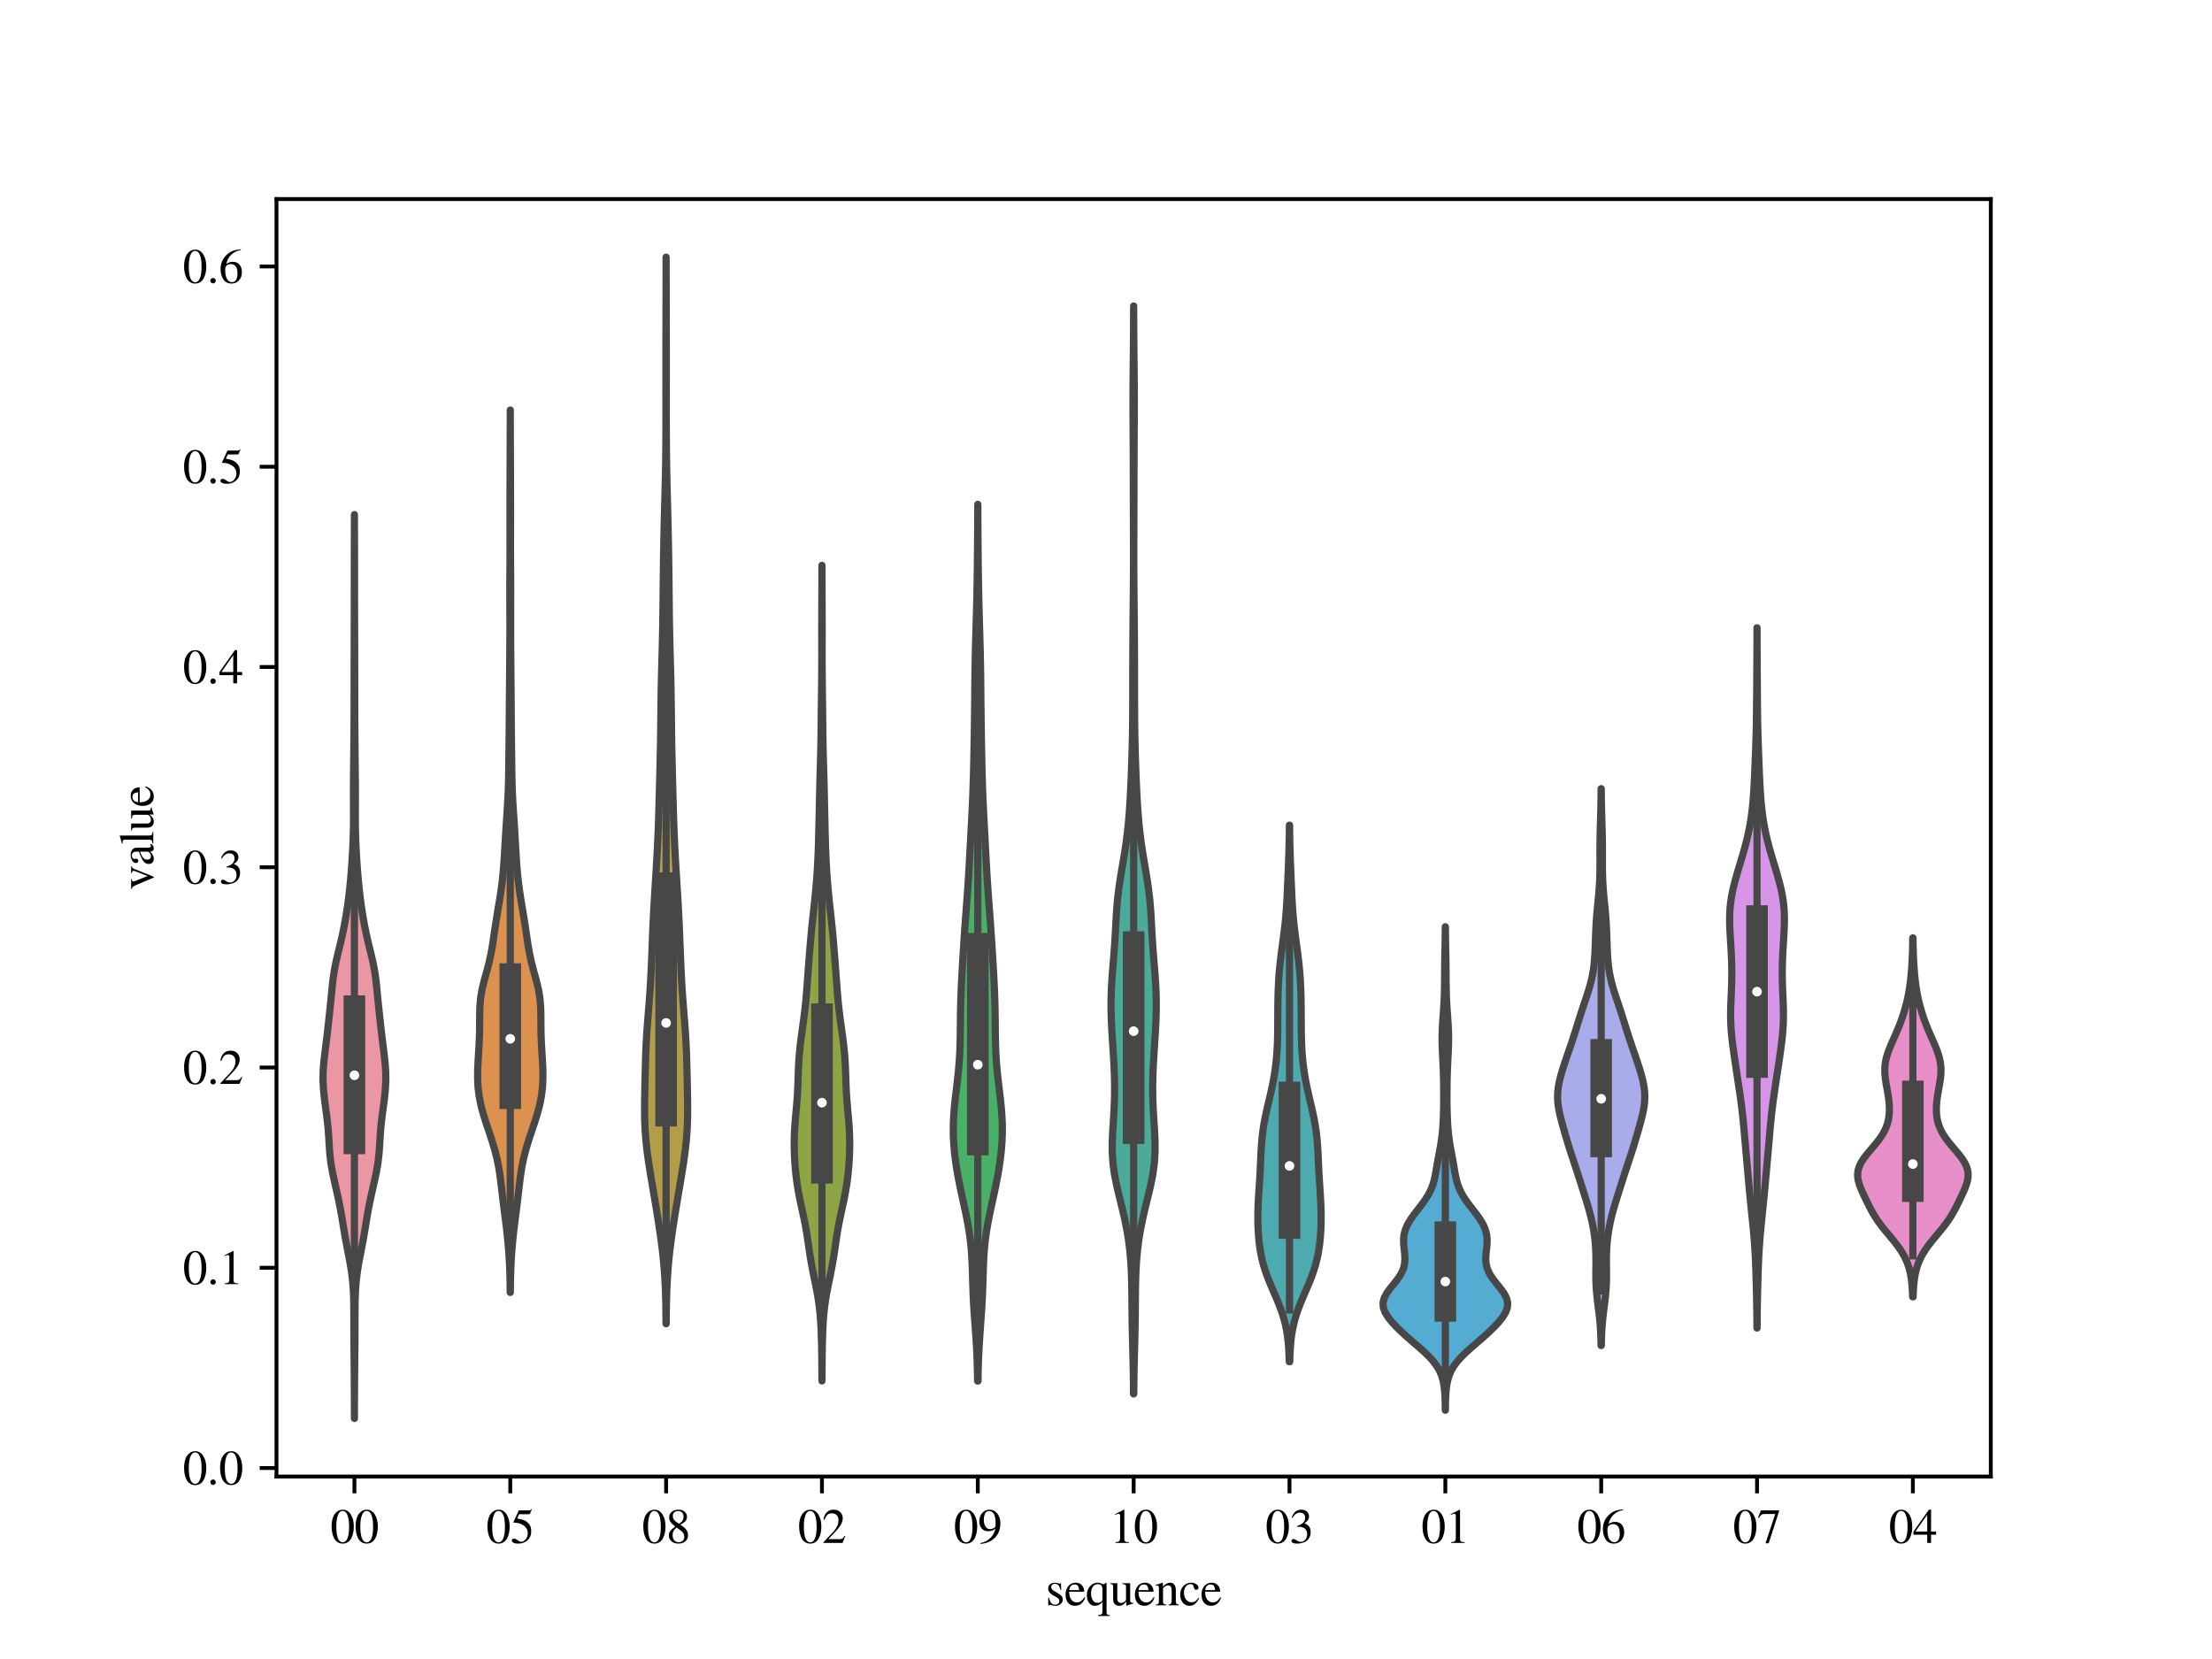 <?xml version="1.0" encoding="utf-8" standalone="no"?>
<!DOCTYPE svg PUBLIC "-//W3C//DTD SVG 1.1//EN"
  "http://www.w3.org/Graphics/SVG/1.1/DTD/svg11.dtd">
<svg xmlns:xlink="http://www.w3.org/1999/xlink" width="460.8pt" height="345.6pt" viewBox="0 0 460.8 345.6" xmlns="http://www.w3.org/2000/svg" version="1.1">
 <defs>
  <style type="text/css">*{stroke-linejoin: round; stroke-linecap: butt}</style>
 </defs>
 <g id="figure_1">
  <g id="patch_1">
   <path d="M 0 345.6 
L 460.8 345.6 
L 460.8 0 
L 0 0 
z
" style="fill: #ffffff"/>
  </g>
  <g id="axes_1">
   <g id="patch_2">
    <path d="M 57.6 307.584 
L 414.72 307.584 
L 414.72 41.472 
L 57.6 41.472 
z
" style="fill: #ffffff"/>
   </g>
   <g id="PolyCollection_1">
    <defs>
     <path id="md05d3d4602" d="M 73.834 -50.112 
L 73.831 -50.112 
L 73.829 -52.014 
L 73.824 -53.916 
L 73.817 -55.818 
L 73.806 -57.72 
L 73.793 -59.621 
L 73.776 -61.523 
L 73.758 -63.425 
L 73.739 -65.327 
L 73.725 -67.229 
L 73.717 -69.131 
L 73.715 -71.033 
L 73.709 -72.935 
L 73.683 -74.836 
L 73.611 -76.738 
L 73.47 -78.64 
L 73.243 -80.542 
L 72.935 -82.444 
L 72.576 -84.346 
L 72.207 -86.248 
L 71.859 -88.15 
L 71.541 -90.051 
L 71.23 -91.953 
L 70.894 -93.855 
L 70.513 -95.757 
L 70.093 -97.659 
L 69.66 -99.561 
L 69.254 -101.463 
L 68.926 -103.365 
L 68.704 -105.266 
L 68.57 -107.168 
L 68.46 -109.07 
L 68.309 -110.972 
L 68.094 -112.874 
L 67.84 -114.776 
L 67.59 -116.678 
L 67.392 -118.58 
L 67.289 -120.481 
L 67.313 -122.383 
L 67.455 -124.285 
L 67.671 -126.187 
L 67.91 -128.089 
L 68.142 -129.991 
L 68.358 -131.893 
L 68.566 -133.795 
L 68.772 -135.696 
L 68.968 -137.598 
L 69.149 -139.5 
L 69.347 -141.402 
L 69.617 -143.304 
L 69.989 -145.206 
L 70.436 -147.108 
L 70.902 -149.01 
L 71.339 -150.911 
L 71.728 -152.813 
L 72.068 -154.715 
L 72.364 -156.617 
L 72.621 -158.519 
L 72.842 -160.421 
L 73.031 -162.323 
L 73.19 -164.225 
L 73.325 -166.126 
L 73.439 -168.028 
L 73.532 -169.93 
L 73.6 -171.832 
L 73.638 -173.734 
L 73.648 -175.636 
L 73.641 -177.538 
L 73.632 -179.44 
L 73.633 -181.341 
L 73.644 -183.243 
L 73.663 -185.145 
L 73.684 -187.047 
L 73.703 -188.949 
L 73.719 -190.851 
L 73.736 -192.753 
L 73.751 -194.655 
L 73.762 -196.556 
L 73.769 -198.458 
L 73.771 -200.36 
L 73.772 -202.262 
L 73.773 -204.164 
L 73.775 -206.066 
L 73.779 -207.968 
L 73.782 -209.87 
L 73.785 -211.771 
L 73.79 -213.673 
L 73.796 -215.575 
L 73.802 -217.477 
L 73.806 -219.379 
L 73.808 -221.281 
L 73.809 -223.183 
L 73.809 -225.085 
L 73.81 -226.986 
L 73.812 -228.888 
L 73.815 -230.79 
L 73.82 -232.692 
L 73.825 -234.594 
L 73.829 -236.496 
L 73.831 -238.398 
L 73.834 -238.398 
L 73.834 -238.398 
L 73.836 -236.496 
L 73.84 -234.594 
L 73.845 -232.692 
L 73.85 -230.79 
L 73.854 -228.888 
L 73.856 -226.986 
L 73.857 -225.085 
L 73.857 -223.183 
L 73.858 -221.281 
L 73.86 -219.379 
L 73.864 -217.477 
L 73.869 -215.575 
L 73.875 -213.673 
L 73.88 -211.771 
L 73.884 -209.87 
L 73.887 -207.968 
L 73.89 -206.066 
L 73.893 -204.164 
L 73.894 -202.262 
L 73.895 -200.36 
L 73.897 -198.458 
L 73.903 -196.556 
L 73.915 -194.655 
L 73.93 -192.753 
L 73.946 -190.851 
L 73.963 -188.949 
L 73.982 -187.047 
L 74.002 -185.145 
L 74.021 -183.243 
L 74.033 -181.341 
L 74.033 -179.44 
L 74.024 -177.538 
L 74.018 -175.636 
L 74.028 -173.734 
L 74.066 -171.832 
L 74.133 -169.93 
L 74.227 -168.028 
L 74.341 -166.126 
L 74.475 -164.225 
L 74.635 -162.323 
L 74.824 -160.421 
L 75.045 -158.519 
L 75.301 -156.617 
L 75.597 -154.715 
L 75.938 -152.813 
L 76.327 -150.911 
L 76.764 -149.01 
L 77.23 -147.108 
L 77.677 -145.206 
L 78.048 -143.304 
L 78.318 -141.402 
L 78.516 -139.5 
L 78.698 -137.598 
L 78.894 -135.696 
L 79.099 -133.795 
L 79.307 -131.893 
L 79.524 -129.991 
L 79.755 -128.089 
L 79.995 -126.187 
L 80.211 -124.285 
L 80.353 -122.383 
L 80.377 -120.481 
L 80.274 -118.58 
L 80.075 -116.678 
L 79.826 -114.776 
L 79.571 -112.874 
L 79.356 -110.972 
L 79.206 -109.07 
L 79.096 -107.168 
L 78.961 -105.266 
L 78.739 -103.365 
L 78.411 -101.463 
L 78.006 -99.561 
L 77.573 -97.659 
L 77.153 -95.757 
L 76.771 -93.855 
L 76.435 -91.953 
L 76.125 -90.051 
L 75.807 -88.15 
L 75.459 -86.248 
L 75.089 -84.346 
L 74.73 -82.444 
L 74.423 -80.542 
L 74.195 -78.64 
L 74.054 -76.738 
L 73.983 -74.836 
L 73.956 -72.935 
L 73.95 -71.033 
L 73.948 -69.131 
L 73.941 -67.229 
L 73.926 -65.327 
L 73.908 -63.425 
L 73.889 -61.523 
L 73.873 -59.621 
L 73.859 -57.72 
L 73.849 -55.818 
L 73.841 -53.916 
L 73.837 -52.014 
L 73.834 -50.112 
z
" style="stroke: #474747; stroke-width: 1.5"/>
    </defs>
    <g clip-path="url(#pbdfd94b65a)">
     <use xlink:href="#md05d3d4602" x="0" y="345.6" style="fill: #ea96a3; stroke: #474747; stroke-width: 1.5"/>
    </g>
   </g>
   <g id="PolyCollection_2">
    <defs>
     <path id="m9402f1f9da" d="M 106.311 -76.358 
L 106.285 -76.358 
L 106.265 -78.215 
L 106.226 -80.072 
L 106.16 -81.929 
L 106.06 -83.786 
L 105.925 -85.642 
L 105.755 -87.499 
L 105.554 -89.356 
L 105.328 -91.213 
L 105.089 -93.069 
L 104.853 -94.926 
L 104.632 -96.783 
L 104.421 -98.64 
L 104.193 -100.497 
L 103.908 -102.353 
L 103.536 -104.21 
L 103.066 -106.067 
L 102.509 -107.924 
L 101.896 -109.781 
L 101.271 -111.637 
L 100.686 -113.494 
L 100.189 -115.351 
L 99.817 -117.208 
L 99.588 -119.064 
L 99.494 -120.921 
L 99.511 -122.778 
L 99.598 -124.635 
L 99.714 -126.492 
L 99.82 -128.348 
L 99.889 -130.205 
L 99.916 -132.062 
L 99.922 -133.919 
L 99.963 -135.775 
L 100.114 -137.632 
L 100.422 -139.489 
L 100.873 -141.346 
L 101.389 -143.203 
L 101.878 -145.059 
L 102.283 -146.916 
L 102.605 -148.773 
L 102.881 -150.63 
L 103.153 -152.487 
L 103.442 -154.343 
L 103.75 -156.2 
L 104.061 -158.057 
L 104.35 -159.914 
L 104.597 -161.77 
L 104.795 -163.627 
L 104.949 -165.484 
L 105.072 -167.341 
L 105.181 -169.198 
L 105.287 -171.054 
L 105.4 -172.911 
L 105.521 -174.768 
L 105.644 -176.625 
L 105.759 -178.482 
L 105.854 -180.338 
L 105.922 -182.195 
L 105.965 -184.052 
L 105.99 -185.909 
L 106.01 -187.765 
L 106.03 -189.622 
L 106.052 -191.479 
L 106.072 -193.336 
L 106.088 -195.193 
L 106.1 -197.049 
L 106.112 -198.906 
L 106.126 -200.763 
L 106.141 -202.62 
L 106.158 -204.476 
L 106.174 -206.333 
L 106.189 -208.19 
L 106.203 -210.047 
L 106.215 -211.904 
L 106.222 -213.76 
L 106.225 -215.617 
L 106.221 -217.474 
L 106.214 -219.331 
L 106.209 -221.188 
L 106.208 -223.044 
L 106.215 -224.901 
L 106.227 -226.758 
L 106.239 -228.615 
L 106.247 -230.471 
L 106.248 -232.328 
L 106.245 -234.185 
L 106.242 -236.042 
L 106.239 -237.899 
L 106.239 -239.755 
L 106.241 -241.612 
L 106.246 -243.469 
L 106.253 -245.326 
L 106.26 -247.183 
L 106.267 -249.039 
L 106.275 -250.896 
L 106.281 -252.753 
L 106.287 -254.61 
L 106.291 -256.466 
L 106.295 -258.323 
L 106.297 -260.18 
L 106.3 -260.18 
L 106.3 -260.18 
L 106.302 -258.323 
L 106.305 -256.466 
L 106.31 -254.61 
L 106.315 -252.753 
L 106.322 -250.896 
L 106.329 -249.039 
L 106.336 -247.183 
L 106.344 -245.326 
L 106.35 -243.469 
L 106.355 -241.612 
L 106.357 -239.755 
L 106.357 -237.899 
L 106.355 -236.042 
L 106.351 -234.185 
L 106.348 -232.328 
L 106.35 -230.471 
L 106.357 -228.615 
L 106.369 -226.758 
L 106.381 -224.901 
L 106.388 -223.044 
L 106.388 -221.188 
L 106.382 -219.331 
L 106.375 -217.474 
L 106.372 -215.617 
L 106.374 -213.76 
L 106.381 -211.904 
L 106.393 -210.047 
L 106.408 -208.19 
L 106.423 -206.333 
L 106.439 -204.476 
L 106.455 -202.62 
L 106.471 -200.763 
L 106.485 -198.906 
L 106.497 -197.049 
L 106.509 -195.193 
L 106.525 -193.336 
L 106.545 -191.479 
L 106.566 -189.622 
L 106.586 -187.765 
L 106.606 -185.909 
L 106.632 -184.052 
L 106.675 -182.195 
L 106.743 -180.338 
L 106.837 -178.482 
L 106.952 -176.625 
L 107.076 -174.768 
L 107.197 -172.911 
L 107.31 -171.054 
L 107.416 -169.198 
L 107.524 -167.341 
L 107.647 -165.484 
L 107.801 -163.627 
L 107.999 -161.77 
L 108.246 -159.914 
L 108.535 -158.057 
L 108.846 -156.2 
L 109.154 -154.343 
L 109.444 -152.487 
L 109.715 -150.63 
L 109.991 -148.773 
L 110.313 -146.916 
L 110.718 -145.059 
L 111.207 -143.203 
L 111.724 -141.346 
L 112.175 -139.489 
L 112.483 -137.632 
L 112.633 -135.775 
L 112.675 -133.919 
L 112.681 -132.062 
L 112.707 -130.205 
L 112.777 -128.348 
L 112.882 -126.492 
L 112.998 -124.635 
L 113.085 -122.778 
L 113.102 -120.921 
L 113.009 -119.064 
L 112.779 -117.208 
L 112.408 -115.351 
L 111.911 -113.494 
L 111.325 -111.637 
L 110.7 -109.781 
L 110.088 -107.924 
L 109.531 -106.067 
L 109.06 -104.21 
L 108.688 -102.353 
L 108.404 -100.497 
L 108.175 -98.64 
L 107.965 -96.783 
L 107.744 -94.926 
L 107.508 -93.069 
L 107.268 -91.213 
L 107.042 -89.356 
L 106.841 -87.499 
L 106.672 -85.642 
L 106.536 -83.786 
L 106.436 -81.929 
L 106.37 -80.072 
L 106.331 -78.215 
L 106.311 -76.358 
z
" style="stroke: #474747; stroke-width: 1.5"/>
    </defs>
    <g clip-path="url(#pbdfd94b65a)">
     <use xlink:href="#m9402f1f9da" x="0" y="345.6" style="fill: #dc924e; stroke: #474747; stroke-width: 1.5"/>
    </g>
   </g>
   <g id="PolyCollection_3">
    <defs>
     <path id="mde3b543642" d="M 138.779 -69.842 
L 138.748 -69.842 
L 138.729 -72.086 
L 138.692 -74.33 
L 138.629 -76.575 
L 138.528 -78.819 
L 138.381 -81.063 
L 138.184 -83.308 
L 137.936 -85.552 
L 137.644 -87.796 
L 137.317 -90.041 
L 136.966 -92.285 
L 136.598 -94.53 
L 136.221 -96.774 
L 135.841 -99.018 
L 135.467 -101.263 
L 135.114 -103.507 
L 134.803 -105.751 
L 134.556 -107.996 
L 134.386 -110.24 
L 134.297 -112.484 
L 134.276 -114.729 
L 134.298 -116.973 
L 134.342 -119.217 
L 134.39 -121.462 
L 134.443 -123.706 
L 134.511 -125.95 
L 134.607 -128.195 
L 134.74 -130.439 
L 134.905 -132.683 
L 135.087 -134.928 
L 135.265 -137.172 
L 135.424 -139.416 
L 135.558 -141.661 
L 135.668 -143.905 
L 135.762 -146.149 
L 135.848 -148.394 
L 135.935 -150.638 
L 136.03 -152.883 
L 136.138 -155.127 
L 136.26 -157.371 
L 136.394 -159.616 
L 136.535 -161.86 
L 136.675 -164.104 
L 136.809 -166.349 
L 136.932 -168.593 
L 137.039 -170.837 
L 137.131 -173.082 
L 137.209 -175.326 
L 137.276 -177.57 
L 137.337 -179.815 
L 137.394 -182.059 
L 137.451 -184.303 
L 137.506 -186.548 
L 137.557 -188.792 
L 137.6 -191.036 
L 137.633 -193.281 
L 137.658 -195.525 
L 137.681 -197.769 
L 137.708 -200.014 
L 137.745 -202.258 
L 137.793 -204.502 
L 137.851 -206.747 
L 137.912 -208.991 
L 137.972 -211.236 
L 138.024 -213.48 
L 138.066 -215.724 
L 138.098 -217.969 
L 138.123 -220.213 
L 138.145 -222.457 
L 138.168 -224.702 
L 138.195 -226.946 
L 138.226 -229.19 
L 138.263 -231.435 
L 138.305 -233.679 
L 138.354 -235.923 
L 138.408 -238.168 
L 138.466 -240.412 
L 138.526 -242.656 
L 138.582 -244.901 
L 138.63 -247.145 
L 138.668 -249.389 
L 138.695 -251.634 
L 138.713 -253.878 
L 138.724 -256.122 
L 138.729 -258.367 
L 138.73 -260.611 
L 138.729 -262.856 
L 138.727 -265.1 
L 138.725 -267.344 
L 138.724 -269.589 
L 138.725 -271.833 
L 138.728 -274.077 
L 138.732 -276.322 
L 138.738 -278.566 
L 138.744 -280.81 
L 138.75 -283.055 
L 138.754 -285.299 
L 138.758 -287.543 
L 138.761 -289.788 
L 138.762 -292.032 
L 138.765 -292.032 
L 138.765 -292.032 
L 138.767 -289.788 
L 138.769 -287.543 
L 138.773 -285.299 
L 138.778 -283.055 
L 138.783 -280.81 
L 138.789 -278.566 
L 138.795 -276.322 
L 138.799 -274.077 
L 138.802 -271.833 
L 138.803 -269.589 
L 138.802 -267.344 
L 138.8 -265.1 
L 138.798 -262.856 
L 138.797 -260.611 
L 138.799 -258.367 
L 138.804 -256.122 
L 138.814 -253.878 
L 138.832 -251.634 
L 138.859 -249.389 
L 138.897 -247.145 
L 138.946 -244.901 
L 139.002 -242.656 
L 139.061 -240.412 
L 139.119 -238.168 
L 139.174 -235.923 
L 139.222 -233.679 
L 139.264 -231.435 
L 139.301 -229.19 
L 139.332 -226.946 
L 139.359 -224.702 
L 139.382 -222.457 
L 139.404 -220.213 
L 139.429 -217.969 
L 139.461 -215.724 
L 139.503 -213.48 
L 139.556 -211.236 
L 139.615 -208.991 
L 139.676 -206.747 
L 139.734 -204.502 
L 139.782 -202.258 
L 139.819 -200.014 
L 139.846 -197.769 
L 139.869 -195.525 
L 139.894 -193.281 
L 139.927 -191.036 
L 139.97 -188.792 
L 140.021 -186.548 
L 140.076 -184.303 
L 140.133 -182.059 
L 140.191 -179.815 
L 140.251 -177.57 
L 140.318 -175.326 
L 140.396 -173.082 
L 140.488 -170.837 
L 140.596 -168.593 
L 140.718 -166.349 
L 140.852 -164.104 
L 140.993 -161.86 
L 141.134 -159.616 
L 141.268 -157.371 
L 141.389 -155.127 
L 141.497 -152.883 
L 141.592 -150.638 
L 141.679 -148.394 
L 141.766 -146.149 
L 141.859 -143.905 
L 141.97 -141.661 
L 142.103 -139.416 
L 142.263 -137.172 
L 142.441 -134.928 
L 142.622 -132.683 
L 142.787 -130.439 
L 142.92 -128.195 
L 143.017 -125.95 
L 143.084 -123.706 
L 143.137 -121.462 
L 143.186 -119.217 
L 143.229 -116.973 
L 143.252 -114.729 
L 143.23 -112.484 
L 143.141 -110.24 
L 142.971 -107.996 
L 142.724 -105.751 
L 142.413 -103.507 
L 142.06 -101.263 
L 141.686 -99.018 
L 141.306 -96.774 
L 140.929 -94.53 
L 140.562 -92.285 
L 140.21 -90.041 
L 139.884 -87.796 
L 139.591 -85.552 
L 139.343 -83.308 
L 139.146 -81.063 
L 138.999 -78.819 
L 138.899 -76.575 
L 138.835 -74.33 
L 138.799 -72.086 
L 138.779 -69.842 
z
" style="stroke: #474747; stroke-width: 1.5"/>
    </defs>
    <g clip-path="url(#pbdfd94b65a)">
     <use xlink:href="#mde3b543642" x="0" y="345.6" style="fill: #b39d48; stroke: #474747; stroke-width: 1.5"/>
    </g>
   </g>
   <g id="PolyCollection_4">
    <defs>
     <path id="m1184180b8a" d="M 171.234 -57.926 
L 171.224 -57.926 
L 171.218 -59.642 
L 171.208 -61.358 
L 171.191 -63.075 
L 171.165 -64.791 
L 171.127 -66.507 
L 171.07 -68.223 
L 170.986 -69.939 
L 170.86 -71.656 
L 170.679 -73.372 
L 170.436 -75.088 
L 170.134 -76.804 
L 169.793 -78.52 
L 169.439 -80.237 
L 169.104 -81.953 
L 168.806 -83.669 
L 168.545 -85.385 
L 168.3 -87.101 
L 168.038 -88.818 
L 167.735 -90.534 
L 167.385 -92.25 
L 167.011 -93.966 
L 166.643 -95.682 
L 166.312 -97.399 
L 166.034 -99.115 
L 165.813 -100.831 
L 165.646 -102.547 
L 165.53 -104.263 
L 165.464 -105.98 
L 165.449 -107.696 
L 165.49 -109.412 
L 165.584 -111.128 
L 165.722 -112.844 
L 165.879 -114.561 
L 166.027 -116.277 
L 166.142 -117.993 
L 166.22 -119.709 
L 166.274 -121.425 
L 166.334 -123.142 
L 166.427 -124.858 
L 166.567 -126.574 
L 166.754 -128.29 
L 166.975 -130.006 
L 167.212 -131.723 
L 167.447 -133.439 
L 167.66 -135.155 
L 167.844 -136.871 
L 167.997 -138.587 
L 168.131 -140.304 
L 168.258 -142.02 
L 168.386 -143.736 
L 168.518 -145.452 
L 168.652 -147.168 
L 168.792 -148.885 
L 168.942 -150.601 
L 169.106 -152.317 
L 169.286 -154.033 
L 169.473 -155.749 
L 169.66 -157.466 
L 169.836 -159.182 
L 169.996 -160.898 
L 170.135 -162.614 
L 170.254 -164.33 
L 170.351 -166.047 
L 170.429 -167.763 
L 170.491 -169.479 
L 170.54 -171.195 
L 170.582 -172.911 
L 170.62 -174.628 
L 170.657 -176.344 
L 170.694 -178.06 
L 170.732 -179.776 
L 170.77 -181.492 
L 170.813 -183.209 
L 170.86 -184.925 
L 170.91 -186.641 
L 170.957 -188.357 
L 170.998 -190.073 
L 171.028 -191.79 
L 171.05 -193.506 
L 171.067 -195.222 
L 171.085 -196.938 
L 171.106 -198.654 
L 171.129 -200.371 
L 171.152 -202.087 
L 171.17 -203.803 
L 171.183 -205.519 
L 171.191 -207.235 
L 171.193 -208.952 
L 171.191 -210.668 
L 171.188 -212.384 
L 171.186 -214.1 
L 171.187 -215.816 
L 171.192 -217.533 
L 171.199 -219.249 
L 171.208 -220.965 
L 171.215 -222.681 
L 171.221 -224.397 
L 171.225 -226.113 
L 171.227 -227.83 
L 171.231 -227.83 
L 171.231 -227.83 
L 171.233 -226.113 
L 171.237 -224.397 
L 171.243 -222.681 
L 171.25 -220.965 
L 171.259 -219.249 
L 171.266 -217.533 
L 171.271 -215.816 
L 171.272 -214.1 
L 171.27 -212.384 
L 171.267 -210.668 
L 171.266 -208.952 
L 171.268 -207.235 
L 171.275 -205.519 
L 171.288 -203.803 
L 171.307 -202.087 
L 171.329 -200.371 
L 171.352 -198.654 
L 171.373 -196.938 
L 171.391 -195.222 
L 171.409 -193.506 
L 171.43 -191.79 
L 171.46 -190.073 
L 171.501 -188.357 
L 171.549 -186.641 
L 171.598 -184.925 
L 171.645 -183.209 
L 171.688 -181.492 
L 171.727 -179.776 
L 171.764 -178.06 
L 171.801 -176.344 
L 171.838 -174.628 
L 171.876 -172.911 
L 171.918 -171.195 
L 171.967 -169.479 
L 172.029 -167.763 
L 172.107 -166.047 
L 172.204 -164.33 
L 172.323 -162.614 
L 172.462 -160.898 
L 172.622 -159.182 
L 172.798 -157.466 
L 172.985 -155.749 
L 173.172 -154.033 
L 173.352 -152.317 
L 173.516 -150.601 
L 173.666 -148.885 
L 173.806 -147.168 
L 173.941 -145.452 
L 174.072 -143.736 
L 174.2 -142.02 
L 174.327 -140.304 
L 174.461 -138.587 
L 174.615 -136.871 
L 174.798 -135.155 
L 175.012 -133.439 
L 175.246 -131.723 
L 175.483 -130.006 
L 175.705 -128.29 
L 175.891 -126.574 
L 176.031 -124.858 
L 176.124 -123.142 
L 176.184 -121.425 
L 176.239 -119.709 
L 176.316 -117.993 
L 176.431 -116.277 
L 176.579 -114.561 
L 176.736 -112.844 
L 176.874 -111.128 
L 176.969 -109.412 
L 177.009 -107.696 
L 176.994 -105.98 
L 176.928 -104.263 
L 176.812 -102.547 
L 176.645 -100.831 
L 176.424 -99.115 
L 176.146 -97.399 
L 175.815 -95.682 
L 175.447 -93.966 
L 175.073 -92.25 
L 174.724 -90.534 
L 174.42 -88.818 
L 174.158 -87.101 
L 173.913 -85.385 
L 173.652 -83.669 
L 173.355 -81.953 
L 173.019 -80.237 
L 172.666 -78.52 
L 172.324 -76.804 
L 172.023 -75.088 
L 171.779 -73.372 
L 171.598 -71.656 
L 171.472 -69.939 
L 171.388 -68.223 
L 171.332 -66.507 
L 171.294 -64.791 
L 171.268 -63.075 
L 171.25 -61.358 
L 171.24 -59.642 
L 171.234 -57.926 
z
" style="stroke: #474747; stroke-width: 1.5"/>
    </defs>
    <g clip-path="url(#pbdfd94b65a)">
     <use xlink:href="#m1184180b8a" x="0" y="345.6" style="fill: #8ea546; stroke: #474747; stroke-width: 1.5"/>
    </g>
   </g>
   <g id="PolyCollection_5">
    <defs>
     <path id="m1f9db41599" d="M 203.735 -57.902 
L 203.654 -57.902 
L 203.623 -59.746 
L 203.574 -61.591 
L 203.503 -63.436 
L 203.41 -65.281 
L 203.294 -67.126 
L 203.163 -68.97 
L 203.027 -70.815 
L 202.899 -72.66 
L 202.789 -74.505 
L 202.704 -76.35 
L 202.641 -78.194 
L 202.589 -80.039 
L 202.531 -81.884 
L 202.444 -83.729 
L 202.311 -85.574 
L 202.117 -87.418 
L 201.856 -89.263 
L 201.535 -91.108 
L 201.166 -92.953 
L 200.769 -94.798 
L 200.364 -96.642 
L 199.972 -98.487 
L 199.608 -100.332 
L 199.286 -102.177 
L 199.015 -104.022 
L 198.803 -105.867 
L 198.658 -107.711 
L 198.587 -109.556 
L 198.595 -111.401 
L 198.677 -113.246 
L 198.826 -115.091 
L 199.022 -116.935 
L 199.242 -118.78 
L 199.461 -120.625 
L 199.657 -122.47 
L 199.816 -124.315 
L 199.93 -126.159 
L 200.001 -128.004 
L 200.04 -129.849 
L 200.06 -131.694 
L 200.078 -133.539 
L 200.105 -135.383 
L 200.151 -137.228 
L 200.217 -139.073 
L 200.301 -140.918 
L 200.398 -142.763 
L 200.504 -144.607 
L 200.614 -146.452 
L 200.729 -148.297 
L 200.848 -150.142 
L 200.974 -151.987 
L 201.106 -153.831 
L 201.244 -155.676 
L 201.384 -157.521 
L 201.52 -159.366 
L 201.649 -161.211 
L 201.767 -163.055 
L 201.876 -164.9 
L 201.977 -166.745 
L 202.075 -168.59 
L 202.173 -170.435 
L 202.273 -172.279 
L 202.372 -174.124 
L 202.469 -175.969 
L 202.559 -177.814 
L 202.639 -179.659 
L 202.708 -181.503 
L 202.766 -183.348 
L 202.815 -185.193 
L 202.857 -187.038 
L 202.894 -188.883 
L 202.928 -190.727 
L 202.96 -192.572 
L 202.988 -194.417 
L 203.012 -196.262 
L 203.033 -198.107 
L 203.051 -199.951 
L 203.067 -201.796 
L 203.085 -203.641 
L 203.107 -205.486 
L 203.136 -207.331 
L 203.173 -209.175 
L 203.218 -211.02 
L 203.27 -212.865 
L 203.323 -214.71 
L 203.377 -216.555 
L 203.427 -218.399 
L 203.472 -220.244 
L 203.512 -222.089 
L 203.545 -223.934 
L 203.575 -225.779 
L 203.6 -227.623 
L 203.622 -229.468 
L 203.641 -231.313 
L 203.656 -233.158 
L 203.669 -235.003 
L 203.678 -236.847 
L 203.684 -238.692 
L 203.689 -240.537 
L 203.7 -240.537 
L 203.7 -240.537 
L 203.705 -238.692 
L 203.711 -236.847 
L 203.721 -235.003 
L 203.733 -233.158 
L 203.748 -231.313 
L 203.767 -229.468 
L 203.789 -227.623 
L 203.814 -225.779 
L 203.844 -223.934 
L 203.878 -222.089 
L 203.917 -220.244 
L 203.962 -218.399 
L 204.012 -216.555 
L 204.066 -214.71 
L 204.12 -212.865 
L 204.171 -211.02 
L 204.216 -209.175 
L 204.253 -207.331 
L 204.282 -205.486 
L 204.304 -203.641 
L 204.322 -201.796 
L 204.338 -199.951 
L 204.356 -198.107 
L 204.377 -196.262 
L 204.401 -194.417 
L 204.429 -192.572 
L 204.461 -190.727 
L 204.495 -188.883 
L 204.532 -187.038 
L 204.575 -185.193 
L 204.623 -183.348 
L 204.681 -181.503 
L 204.75 -179.659 
L 204.83 -177.814 
L 204.92 -175.969 
L 205.017 -174.124 
L 205.117 -172.279 
L 205.216 -170.435 
L 205.314 -168.59 
L 205.412 -166.745 
L 205.514 -164.9 
L 205.622 -163.055 
L 205.741 -161.211 
L 205.869 -159.366 
L 206.005 -157.521 
L 206.145 -155.676 
L 206.283 -153.831 
L 206.415 -151.987 
L 206.541 -150.142 
L 206.66 -148.297 
L 206.775 -146.452 
L 206.885 -144.607 
L 206.991 -142.763 
L 207.088 -140.918 
L 207.172 -139.073 
L 207.238 -137.228 
L 207.284 -135.383 
L 207.311 -133.539 
L 207.329 -131.694 
L 207.349 -129.849 
L 207.388 -128.004 
L 207.459 -126.159 
L 207.573 -124.315 
L 207.732 -122.47 
L 207.928 -120.625 
L 208.147 -118.78 
L 208.367 -116.935 
L 208.563 -115.091 
L 208.712 -113.246 
L 208.795 -111.401 
L 208.802 -109.556 
L 208.731 -107.711 
L 208.586 -105.867 
L 208.374 -104.022 
L 208.103 -102.177 
L 207.781 -100.332 
L 207.417 -98.487 
L 207.025 -96.642 
L 206.62 -94.798 
L 206.223 -92.953 
L 205.854 -91.108 
L 205.533 -89.263 
L 205.273 -87.418 
L 205.078 -85.574 
L 204.945 -83.729 
L 204.859 -81.884 
L 204.8 -80.039 
L 204.748 -78.194 
L 204.685 -76.35 
L 204.6 -74.505 
L 204.49 -72.66 
L 204.362 -70.815 
L 204.226 -68.97 
L 204.095 -67.126 
L 203.979 -65.281 
L 203.886 -63.436 
L 203.815 -61.591 
L 203.766 -59.746 
L 203.735 -57.902 
z
" style="stroke: #474747; stroke-width: 1.5"/>
    </defs>
    <g clip-path="url(#pbdfd94b65a)">
     <use xlink:href="#m1f9db41599" x="0" y="345.6" style="fill: #48b067; stroke: #474747; stroke-width: 1.5"/>
    </g>
   </g>
   <g id="PolyCollection_6">
    <defs>
     <path id="mafa509c179" d="M 236.183 -55.224 
L 236.137 -55.224 
L 236.115 -57.513 
L 236.081 -59.802 
L 236.034 -62.091 
L 235.977 -64.38 
L 235.918 -66.67 
L 235.867 -68.959 
L 235.83 -71.248 
L 235.809 -73.537 
L 235.793 -75.826 
L 235.763 -78.116 
L 235.698 -80.405 
L 235.575 -82.694 
L 235.376 -84.983 
L 235.09 -87.272 
L 234.711 -89.562 
L 234.246 -91.851 
L 233.713 -94.14 
L 233.149 -96.429 
L 232.609 -98.718 
L 232.157 -101.008 
L 231.847 -103.297 
L 231.703 -105.586 
L 231.708 -107.875 
L 231.814 -110.165 
L 231.962 -112.454 
L 232.095 -114.743 
L 232.178 -117.032 
L 232.197 -119.321 
L 232.152 -121.611 
L 232.054 -123.9 
L 231.92 -126.189 
L 231.77 -128.478 
L 231.627 -130.767 
L 231.513 -133.057 
L 231.449 -135.346 
L 231.454 -137.635 
L 231.533 -139.924 
L 231.677 -142.213 
L 231.861 -144.503 
L 232.051 -146.792 
L 232.218 -149.081 
L 232.354 -151.37 
L 232.474 -153.659 
L 232.612 -155.949 
L 232.805 -158.238 
L 233.076 -160.527 
L 233.417 -162.816 
L 233.8 -165.105 
L 234.186 -167.395 
L 234.539 -169.684 
L 234.838 -171.973 
L 235.078 -174.262 
L 235.267 -176.552 
L 235.415 -178.841 
L 235.535 -181.13 
L 235.638 -183.419 
L 235.726 -185.708 
L 235.802 -187.998 
L 235.864 -190.287 
L 235.911 -192.576 
L 235.943 -194.865 
L 235.962 -197.154 
L 235.972 -199.444 
L 235.975 -201.733 
L 235.977 -204.022 
L 235.98 -206.311 
L 235.985 -208.6 
L 235.994 -210.89 
L 236.008 -213.179 
L 236.027 -215.468 
L 236.049 -217.757 
L 236.072 -220.046 
L 236.093 -222.336 
L 236.11 -224.625 
L 236.121 -226.914 
L 236.125 -229.203 
L 236.124 -231.492 
L 236.119 -233.782 
L 236.113 -236.071 
L 236.106 -238.36 
L 236.099 -240.649 
L 236.094 -242.939 
L 236.089 -245.228 
L 236.084 -247.517 
L 236.077 -249.806 
L 236.068 -252.095 
L 236.056 -254.385 
L 236.041 -256.674 
L 236.029 -258.963 
L 236.022 -261.252 
L 236.024 -263.541 
L 236.036 -265.831 
L 236.056 -268.12 
L 236.08 -270.409 
L 236.103 -272.698 
L 236.124 -274.987 
L 236.139 -277.277 
L 236.149 -279.566 
L 236.154 -281.855 
L 236.166 -281.855 
L 236.166 -281.855 
L 236.171 -279.566 
L 236.181 -277.277 
L 236.196 -274.987 
L 236.217 -272.698 
L 236.24 -270.409 
L 236.264 -268.12 
L 236.284 -265.831 
L 236.296 -263.541 
L 236.298 -261.252 
L 236.291 -258.963 
L 236.279 -256.674 
L 236.264 -254.385 
L 236.252 -252.095 
L 236.243 -249.806 
L 236.236 -247.517 
L 236.231 -245.228 
L 236.226 -242.939 
L 236.221 -240.649 
L 236.214 -238.36 
L 236.207 -236.071 
L 236.201 -233.782 
L 236.196 -231.492 
L 236.195 -229.203 
L 236.199 -226.914 
L 236.21 -224.625 
L 236.227 -222.336 
L 236.248 -220.046 
L 236.271 -217.757 
L 236.293 -215.468 
L 236.312 -213.179 
L 236.326 -210.89 
L 236.335 -208.6 
L 236.34 -206.311 
L 236.343 -204.022 
L 236.345 -201.733 
L 236.348 -199.444 
L 236.358 -197.154 
L 236.377 -194.865 
L 236.409 -192.576 
L 236.456 -190.287 
L 236.518 -187.998 
L 236.594 -185.708 
L 236.682 -183.419 
L 236.785 -181.13 
L 236.905 -178.841 
L 237.053 -176.552 
L 237.242 -174.262 
L 237.482 -171.973 
L 237.781 -169.684 
L 238.134 -167.395 
L 238.52 -165.105 
L 238.903 -162.816 
L 239.244 -160.527 
L 239.515 -158.238 
L 239.708 -155.949 
L 239.846 -153.659 
L 239.966 -151.37 
L 240.102 -149.081 
L 240.269 -146.792 
L 240.459 -144.503 
L 240.643 -142.213 
L 240.787 -139.924 
L 240.866 -137.635 
L 240.871 -135.346 
L 240.807 -133.057 
L 240.693 -130.767 
L 240.55 -128.478 
L 240.4 -126.189 
L 240.266 -123.9 
L 240.168 -121.611 
L 240.123 -119.321 
L 240.142 -117.032 
L 240.225 -114.743 
L 240.358 -112.454 
L 240.506 -110.165 
L 240.612 -107.875 
L 240.617 -105.586 
L 240.473 -103.297 
L 240.163 -101.008 
L 239.711 -98.718 
L 239.171 -96.429 
L 238.607 -94.14 
L 238.074 -91.851 
L 237.609 -89.562 
L 237.23 -87.272 
L 236.944 -84.983 
L 236.745 -82.694 
L 236.622 -80.405 
L 236.557 -78.116 
L 236.527 -75.826 
L 236.511 -73.537 
L 236.49 -71.248 
L 236.453 -68.959 
L 236.402 -66.67 
L 236.343 -64.38 
L 236.286 -62.091 
L 236.239 -59.802 
L 236.205 -57.513 
L 236.183 -55.224 
z
" style="stroke: #474747; stroke-width: 1.5"/>
    </defs>
    <g clip-path="url(#pbdfd94b65a)">
     <use xlink:href="#mafa509c179" x="0" y="345.6" style="fill: #4aac98; stroke: #474747; stroke-width: 1.5"/>
    </g>
   </g>
   <g id="PolyCollection_7">
    <defs>
     <path id="me300498f40" d="M 268.675 -61.929 
L 268.576 -61.929 
L 268.543 -63.059 
L 268.492 -64.188 
L 268.417 -65.317 
L 268.311 -66.446 
L 268.166 -67.575 
L 267.974 -68.704 
L 267.731 -69.833 
L 267.434 -70.962 
L 267.082 -72.091 
L 266.68 -73.22 
L 266.236 -74.349 
L 265.763 -75.478 
L 265.275 -76.607 
L 264.79 -77.736 
L 264.323 -78.865 
L 263.889 -79.995 
L 263.499 -81.124 
L 263.159 -82.253 
L 262.872 -83.382 
L 262.638 -84.511 
L 262.451 -85.64 
L 262.306 -86.769 
L 262.197 -87.898 
L 262.118 -89.027 
L 262.067 -90.156 
L 262.041 -91.285 
L 262.038 -92.414 
L 262.056 -93.543 
L 262.095 -94.672 
L 262.15 -95.801 
L 262.217 -96.93 
L 262.291 -98.06 
L 262.366 -99.189 
L 262.437 -100.318 
L 262.501 -101.447 
L 262.558 -102.576 
L 262.61 -103.705 
L 262.662 -104.834 
L 262.719 -105.963 
L 262.789 -107.092 
L 262.881 -108.221 
L 262.999 -109.35 
L 263.149 -110.479 
L 263.332 -111.608 
L 263.545 -112.737 
L 263.784 -113.866 
L 264.04 -114.996 
L 264.306 -116.125 
L 264.571 -117.254 
L 264.827 -118.383 
L 265.067 -119.512 
L 265.286 -120.641 
L 265.481 -121.77 
L 265.65 -122.899 
L 265.792 -124.028 
L 265.909 -125.157 
L 266.001 -126.286 
L 266.07 -127.415 
L 266.119 -128.544 
L 266.15 -129.673 
L 266.169 -130.802 
L 266.178 -131.932 
L 266.182 -133.061 
L 266.186 -134.19 
L 266.192 -135.319 
L 266.203 -136.448 
L 266.222 -137.577 
L 266.251 -138.706 
L 266.292 -139.835 
L 266.347 -140.964 
L 266.417 -142.093 
L 266.505 -143.222 
L 266.61 -144.351 
L 266.731 -145.48 
L 266.866 -146.609 
L 267.012 -147.738 
L 267.163 -148.868 
L 267.316 -149.997 
L 267.463 -151.126 
L 267.601 -152.255 
L 267.726 -153.384 
L 267.836 -154.513 
L 267.931 -155.642 
L 268.01 -156.771 
L 268.078 -157.9 
L 268.136 -159.029 
L 268.188 -160.158 
L 268.237 -161.287 
L 268.285 -162.416 
L 268.331 -163.545 
L 268.378 -164.674 
L 268.422 -165.804 
L 268.463 -166.933 
L 268.501 -168.062 
L 268.533 -169.191 
L 268.559 -170.32 
L 268.58 -171.449 
L 268.595 -172.578 
L 268.606 -173.707 
L 268.645 -173.707 
L 268.645 -173.707 
L 268.656 -172.578 
L 268.671 -171.449 
L 268.692 -170.32 
L 268.718 -169.191 
L 268.75 -168.062 
L 268.787 -166.933 
L 268.829 -165.804 
L 268.873 -164.674 
L 268.919 -163.545 
L 268.966 -162.416 
L 269.014 -161.287 
L 269.063 -160.158 
L 269.115 -159.029 
L 269.173 -157.9 
L 269.24 -156.771 
L 269.32 -155.642 
L 269.415 -154.513 
L 269.525 -153.384 
L 269.65 -152.255 
L 269.788 -151.126 
L 269.935 -149.997 
L 270.088 -148.868 
L 270.239 -147.738 
L 270.385 -146.609 
L 270.52 -145.48 
L 270.641 -144.351 
L 270.746 -143.222 
L 270.834 -142.093 
L 270.904 -140.964 
L 270.959 -139.835 
L 271 -138.706 
L 271.029 -137.577 
L 271.048 -136.448 
L 271.059 -135.319 
L 271.065 -134.19 
L 271.068 -133.061 
L 271.073 -131.932 
L 271.082 -130.802 
L 271.101 -129.673 
L 271.132 -128.544 
L 271.181 -127.415 
L 271.25 -126.286 
L 271.342 -125.157 
L 271.458 -124.028 
L 271.601 -122.899 
L 271.77 -121.77 
L 271.965 -120.641 
L 272.184 -119.512 
L 272.424 -118.383 
L 272.68 -117.254 
L 272.945 -116.125 
L 273.21 -114.996 
L 273.467 -113.866 
L 273.706 -112.737 
L 273.919 -111.608 
L 274.101 -110.479 
L 274.251 -109.35 
L 274.37 -108.221 
L 274.461 -107.092 
L 274.532 -105.963 
L 274.589 -104.834 
L 274.641 -103.705 
L 274.693 -102.576 
L 274.75 -101.447 
L 274.814 -100.318 
L 274.885 -99.189 
L 274.96 -98.06 
L 275.034 -96.93 
L 275.101 -95.801 
L 275.156 -94.672 
L 275.194 -93.543 
L 275.213 -92.414 
L 275.21 -91.285 
L 275.184 -90.156 
L 275.133 -89.027 
L 275.054 -87.898 
L 274.945 -86.769 
L 274.8 -85.64 
L 274.613 -84.511 
L 274.379 -83.382 
L 274.092 -82.253 
L 273.752 -81.124 
L 273.362 -79.995 
L 272.928 -78.865 
L 272.461 -77.736 
L 271.976 -76.607 
L 271.488 -75.478 
L 271.015 -74.349 
L 270.571 -73.22 
L 270.169 -72.091 
L 269.817 -70.962 
L 269.52 -69.833 
L 269.277 -68.704 
L 269.085 -67.575 
L 268.94 -66.446 
L 268.834 -65.317 
L 268.759 -64.188 
L 268.708 -63.059 
L 268.675 -61.929 
z
" style="stroke: #474747; stroke-width: 1.5"/>
    </defs>
    <g clip-path="url(#pbdfd94b65a)">
     <use xlink:href="#me300498f40" x="0" y="345.6" style="fill: #4dabb0; stroke: #474747; stroke-width: 1.5"/>
    </g>
   </g>
   <g id="PolyCollection_8">
    <defs>
     <path id="mec9c94a4ab" d="M 301.102 -51.829 
L 301.08 -51.829 
L 301.068 -52.846 
L 301.046 -53.864 
L 301.005 -54.881 
L 300.935 -55.898 
L 300.817 -56.915 
L 300.629 -57.933 
L 300.341 -58.95 
L 299.923 -59.967 
L 299.345 -60.984 
L 298.595 -62.002 
L 297.676 -63.019 
L 296.619 -64.036 
L 295.472 -65.054 
L 294.29 -66.071 
L 293.124 -67.088 
L 292.006 -68.105 
L 290.959 -69.123 
L 290.006 -70.14 
L 289.185 -71.157 
L 288.552 -72.174 
L 288.174 -73.192 
L 288.105 -74.209 
L 288.361 -75.226 
L 288.906 -76.243 
L 289.652 -77.261 
L 290.479 -78.278 
L 291.264 -79.295 
L 291.909 -80.312 
L 292.359 -81.33 
L 292.605 -82.347 
L 292.674 -83.364 
L 292.62 -84.381 
L 292.508 -85.399 
L 292.408 -86.416 
L 292.386 -87.433 
L 292.494 -88.45 
L 292.765 -89.468 
L 293.207 -90.485 
L 293.804 -91.502 
L 294.517 -92.519 
L 295.295 -93.537 
L 296.081 -94.554 
L 296.822 -95.571 
L 297.474 -96.589 
L 298.012 -97.606 
L 298.429 -98.623 
L 298.738 -99.64 
L 298.969 -100.658 
L 299.155 -101.675 
L 299.326 -102.692 
L 299.502 -103.709 
L 299.688 -104.727 
L 299.879 -105.744 
L 300.064 -106.761 
L 300.23 -107.778 
L 300.37 -108.796 
L 300.481 -109.813 
L 300.566 -110.83 
L 300.63 -111.847 
L 300.678 -112.865 
L 300.712 -113.882 
L 300.736 -114.899 
L 300.748 -115.916 
L 300.753 -116.934 
L 300.75 -117.951 
L 300.742 -118.968 
L 300.73 -119.985 
L 300.711 -121.003 
L 300.684 -122.02 
L 300.648 -123.037 
L 300.604 -124.054 
L 300.553 -125.072 
L 300.502 -126.089 
L 300.457 -127.106 
L 300.424 -128.124 
L 300.41 -129.141 
L 300.418 -130.158 
L 300.45 -131.175 
L 300.503 -132.193 
L 300.571 -133.21 
L 300.645 -134.227 
L 300.718 -135.244 
L 300.783 -136.262 
L 300.837 -137.279 
L 300.878 -138.296 
L 300.906 -139.313 
L 300.924 -140.331 
L 300.934 -141.348 
L 300.941 -142.365 
L 300.947 -143.382 
L 300.955 -144.4 
L 300.967 -145.417 
L 300.985 -146.434 
L 301.005 -147.451 
L 301.027 -148.469 
L 301.046 -149.486 
L 301.062 -150.503 
L 301.074 -151.52 
L 301.082 -152.538 
L 301.1 -152.538 
L 301.1 -152.538 
L 301.108 -151.52 
L 301.12 -150.503 
L 301.136 -149.486 
L 301.155 -148.469 
L 301.177 -147.451 
L 301.197 -146.434 
L 301.214 -145.417 
L 301.227 -144.4 
L 301.235 -143.382 
L 301.241 -142.365 
L 301.247 -141.348 
L 301.258 -140.331 
L 301.276 -139.313 
L 301.304 -138.296 
L 301.345 -137.279 
L 301.399 -136.262 
L 301.464 -135.244 
L 301.537 -134.227 
L 301.611 -133.21 
L 301.679 -132.193 
L 301.732 -131.175 
L 301.764 -130.158 
L 301.772 -129.141 
L 301.758 -128.124 
L 301.725 -127.106 
L 301.679 -126.089 
L 301.628 -125.072 
L 301.578 -124.054 
L 301.534 -123.037 
L 301.498 -122.02 
L 301.471 -121.003 
L 301.452 -119.985 
L 301.439 -118.968 
L 301.432 -117.951 
L 301.429 -116.934 
L 301.433 -115.916 
L 301.446 -114.899 
L 301.47 -113.882 
L 301.504 -112.865 
L 301.552 -111.847 
L 301.616 -110.83 
L 301.701 -109.813 
L 301.812 -108.796 
L 301.952 -107.778 
L 302.118 -106.761 
L 302.303 -105.744 
L 302.494 -104.727 
L 302.68 -103.709 
L 302.855 -102.692 
L 303.027 -101.675 
L 303.213 -100.658 
L 303.444 -99.64 
L 303.753 -98.623 
L 304.17 -97.606 
L 304.707 -96.589 
L 305.36 -95.571 
L 306.101 -94.554 
L 306.887 -93.537 
L 307.665 -92.519 
L 308.378 -91.502 
L 308.975 -90.485 
L 309.417 -89.468 
L 309.688 -88.45 
L 309.796 -87.433 
L 309.773 -86.416 
L 309.674 -85.399 
L 309.562 -84.381 
L 309.508 -83.364 
L 309.577 -82.347 
L 309.823 -81.33 
L 310.273 -80.312 
L 310.918 -79.295 
L 311.703 -78.278 
L 312.53 -77.261 
L 313.276 -76.243 
L 313.821 -75.226 
L 314.077 -74.209 
L 314.008 -73.192 
L 313.63 -72.174 
L 312.997 -71.157 
L 312.176 -70.14 
L 311.223 -69.123 
L 310.176 -68.105 
L 309.058 -67.088 
L 307.891 -66.071 
L 306.71 -65.054 
L 305.563 -64.036 
L 304.506 -63.019 
L 303.587 -62.002 
L 302.836 -60.984 
L 302.259 -59.967 
L 301.841 -58.95 
L 301.553 -57.933 
L 301.365 -56.915 
L 301.247 -55.898 
L 301.177 -54.881 
L 301.136 -53.864 
L 301.114 -52.846 
L 301.102 -51.829 
z
" style="stroke: #474747; stroke-width: 1.5"/>
    </defs>
    <g clip-path="url(#pbdfd94b65a)">
     <use xlink:href="#mec9c94a4ab" x="0" y="345.6" style="fill: #54acd3; stroke: #474747; stroke-width: 1.5"/>
    </g>
   </g>
   <g id="PolyCollection_9">
    <defs>
     <path id="mf203c90d9e" d="M 333.583 -65.299 
L 333.53 -65.299 
L 333.505 -66.471 
L 333.465 -67.643 
L 333.403 -68.815 
L 333.316 -69.986 
L 333.202 -71.158 
L 333.066 -72.33 
L 332.918 -73.502 
L 332.771 -74.673 
L 332.641 -75.845 
L 332.54 -77.017 
L 332.476 -78.189 
L 332.448 -79.361 
L 332.447 -80.532 
L 332.459 -81.704 
L 332.467 -82.876 
L 332.457 -84.048 
L 332.418 -85.219 
L 332.344 -86.391 
L 332.231 -87.563 
L 332.078 -88.735 
L 331.884 -89.907 
L 331.648 -91.078 
L 331.373 -92.25 
L 331.063 -93.422 
L 330.725 -94.594 
L 330.368 -95.765 
L 330.001 -96.937 
L 329.629 -98.109 
L 329.256 -99.281 
L 328.882 -100.453 
L 328.503 -101.624 
L 328.119 -102.796 
L 327.731 -103.968 
L 327.344 -105.14 
L 326.965 -106.311 
L 326.601 -107.483 
L 326.25 -108.655 
L 325.911 -109.827 
L 325.579 -110.998 
L 325.259 -112.17 
L 324.965 -113.342 
L 324.718 -114.514 
L 324.546 -115.686 
L 324.469 -116.857 
L 324.498 -118.029 
L 324.631 -119.201 
L 324.854 -120.373 
L 325.146 -121.544 
L 325.488 -122.716 
L 325.862 -123.888 
L 326.256 -125.06 
L 326.659 -126.232 
L 327.064 -127.403 
L 327.461 -128.575 
L 327.847 -129.747 
L 328.221 -130.919 
L 328.586 -132.09 
L 328.951 -133.262 
L 329.323 -134.434 
L 329.706 -135.606 
L 330.1 -136.777 
L 330.494 -137.949 
L 330.874 -139.121 
L 331.223 -140.293 
L 331.526 -141.465 
L 331.774 -142.636 
L 331.965 -143.808 
L 332.104 -144.98 
L 332.201 -146.152 
L 332.268 -147.323 
L 332.316 -148.495 
L 332.355 -149.667 
L 332.395 -150.839 
L 332.442 -152.011 
L 332.504 -153.182 
L 332.584 -154.354 
L 332.681 -155.526 
L 332.79 -156.698 
L 332.905 -157.869 
L 333.016 -159.041 
L 333.116 -160.213 
L 333.196 -161.385 
L 333.253 -162.557 
L 333.287 -163.728 
L 333.302 -164.9 
L 333.304 -166.072 
L 333.301 -167.244 
L 333.299 -168.415 
L 333.303 -169.587 
L 333.316 -170.759 
L 333.339 -171.931 
L 333.368 -173.102 
L 333.402 -174.274 
L 333.436 -175.446 
L 333.468 -176.618 
L 333.496 -177.79 
L 333.517 -178.961 
L 333.533 -180.133 
L 333.543 -181.305 
L 333.57 -181.305 
L 333.57 -181.305 
L 333.58 -180.133 
L 333.596 -178.961 
L 333.617 -177.79 
L 333.645 -176.618 
L 333.677 -175.446 
L 333.711 -174.274 
L 333.745 -173.102 
L 333.774 -171.931 
L 333.796 -170.759 
L 333.809 -169.587 
L 333.814 -168.415 
L 333.812 -167.244 
L 333.809 -166.072 
L 333.811 -164.9 
L 333.826 -163.728 
L 333.86 -162.557 
L 333.917 -161.385 
L 333.997 -160.213 
L 334.096 -159.041 
L 334.208 -157.869 
L 334.323 -156.698 
L 334.432 -155.526 
L 334.529 -154.354 
L 334.608 -153.182 
L 334.67 -152.011 
L 334.718 -150.839 
L 334.758 -149.667 
L 334.797 -148.495 
L 334.844 -147.323 
L 334.911 -146.152 
L 335.009 -144.98 
L 335.148 -143.808 
L 335.339 -142.636 
L 335.586 -141.465 
L 335.889 -140.293 
L 336.239 -139.121 
L 336.619 -137.949 
L 337.013 -136.777 
L 337.407 -135.606 
L 337.79 -134.434 
L 338.162 -133.262 
L 338.526 -132.09 
L 338.892 -130.919 
L 339.265 -129.747 
L 339.651 -128.575 
L 340.049 -127.403 
L 340.453 -126.232 
L 340.857 -125.06 
L 341.251 -123.888 
L 341.625 -122.716 
L 341.967 -121.544 
L 342.259 -120.373 
L 342.482 -119.201 
L 342.615 -118.029 
L 342.644 -116.857 
L 342.567 -115.686 
L 342.394 -114.514 
L 342.148 -113.342 
L 341.854 -112.17 
L 341.534 -110.998 
L 341.202 -109.827 
L 340.862 -108.655 
L 340.512 -107.483 
L 340.147 -106.311 
L 339.769 -105.14 
L 339.382 -103.968 
L 338.994 -102.796 
L 338.609 -101.624 
L 338.231 -100.453 
L 337.857 -99.281 
L 337.484 -98.109 
L 337.112 -96.937 
L 336.745 -95.765 
L 336.387 -94.594 
L 336.049 -93.422 
L 335.739 -92.25 
L 335.464 -91.078 
L 335.229 -89.907 
L 335.035 -88.735 
L 334.882 -87.563 
L 334.769 -86.391 
L 334.695 -85.219 
L 334.656 -84.048 
L 334.646 -82.876 
L 334.654 -81.704 
L 334.666 -80.532 
L 334.665 -79.361 
L 334.637 -78.189 
L 334.573 -77.017 
L 334.472 -75.845 
L 334.342 -74.673 
L 334.195 -73.502 
L 334.046 -72.33 
L 333.911 -71.158 
L 333.797 -69.986 
L 333.71 -68.815 
L 333.648 -67.643 
L 333.608 -66.471 
L 333.583 -65.299 
z
" style="stroke: #474747; stroke-width: 1.5"/>
    </defs>
    <g clip-path="url(#pbdfd94b65a)">
     <use xlink:href="#mf203c90d9e" x="0" y="345.6" style="fill: #a9aceb; stroke: #474747; stroke-width: 1.5"/>
    </g>
   </g>
   <g id="PolyCollection_10">
    <defs>
     <path id="m91c5fa27f2" d="M 366.034 -68.946 
L 366.009 -68.946 
L 365.999 -70.419 
L 365.985 -71.893 
L 365.964 -73.366 
L 365.938 -74.84 
L 365.906 -76.313 
L 365.87 -77.787 
L 365.83 -79.26 
L 365.786 -80.734 
L 365.734 -82.207 
L 365.67 -83.68 
L 365.591 -85.154 
L 365.493 -86.627 
L 365.376 -88.101 
L 365.241 -89.574 
L 365.095 -91.048 
L 364.944 -92.521 
L 364.792 -93.995 
L 364.645 -95.468 
L 364.502 -96.941 
L 364.365 -98.415 
L 364.231 -99.888 
L 364.099 -101.362 
L 363.968 -102.835 
L 363.837 -104.309 
L 363.706 -105.782 
L 363.577 -107.256 
L 363.448 -108.729 
L 363.317 -110.202 
L 363.18 -111.676 
L 363.032 -113.149 
L 362.865 -114.623 
L 362.68 -116.096 
L 362.477 -117.57 
L 362.26 -119.043 
L 362.038 -120.516 
L 361.814 -121.99 
L 361.592 -123.463 
L 361.373 -124.937 
L 361.16 -126.41 
L 360.961 -127.884 
L 360.786 -129.357 
L 360.647 -130.831 
L 360.556 -132.304 
L 360.517 -133.777 
L 360.528 -135.251 
L 360.574 -136.724 
L 360.638 -138.198 
L 360.701 -139.671 
L 360.747 -141.145 
L 360.766 -142.618 
L 360.756 -144.092 
L 360.716 -145.565 
L 360.652 -147.038 
L 360.57 -148.512 
L 360.479 -149.985 
L 360.394 -151.459 
L 360.333 -152.932 
L 360.316 -154.406 
L 360.364 -155.879 
L 360.492 -157.353 
L 360.705 -158.826 
L 360.998 -160.299 
L 361.358 -161.773 
L 361.767 -163.246 
L 362.203 -164.72 
L 362.648 -166.193 
L 363.085 -167.667 
L 363.501 -169.14 
L 363.884 -170.614 
L 364.225 -172.087 
L 364.52 -173.56 
L 364.765 -175.034 
L 364.965 -176.507 
L 365.125 -177.981 
L 365.251 -179.454 
L 365.352 -180.928 
L 365.434 -182.401 
L 365.504 -183.874 
L 365.567 -185.348 
L 365.626 -186.821 
L 365.682 -188.295 
L 365.737 -189.768 
L 365.787 -191.242 
L 365.832 -192.715 
L 365.869 -194.189 
L 365.898 -195.662 
L 365.919 -197.135 
L 365.935 -198.609 
L 365.947 -200.082 
L 365.956 -201.556 
L 365.965 -203.029 
L 365.974 -204.503 
L 365.983 -205.976 
L 365.992 -207.45 
L 366 -208.923 
L 366.007 -210.396 
L 366.012 -211.87 
L 366.016 -213.343 
L 366.018 -214.817 
L 366.025 -214.817 
L 366.025 -214.817 
L 366.028 -213.343 
L 366.032 -211.87 
L 366.037 -210.396 
L 366.044 -208.923 
L 366.052 -207.45 
L 366.06 -205.976 
L 366.069 -204.503 
L 366.078 -203.029 
L 366.087 -201.556 
L 366.097 -200.082 
L 366.109 -198.609 
L 366.124 -197.135 
L 366.146 -195.662 
L 366.174 -194.189 
L 366.212 -192.715 
L 366.256 -191.242 
L 366.307 -189.768 
L 366.361 -188.295 
L 366.418 -186.821 
L 366.477 -185.348 
L 366.539 -183.874 
L 366.609 -182.401 
L 366.692 -180.928 
L 366.792 -179.454 
L 366.919 -177.981 
L 367.078 -176.507 
L 367.278 -175.034 
L 367.524 -173.56 
L 367.819 -172.087 
L 368.16 -170.614 
L 368.543 -169.14 
L 368.959 -167.667 
L 369.396 -166.193 
L 369.841 -164.72 
L 370.277 -163.246 
L 370.685 -161.773 
L 371.046 -160.299 
L 371.339 -158.826 
L 371.552 -157.353 
L 371.68 -155.879 
L 371.728 -154.406 
L 371.711 -152.932 
L 371.65 -151.459 
L 371.564 -149.985 
L 371.474 -148.512 
L 371.391 -147.038 
L 371.327 -145.565 
L 371.288 -144.092 
L 371.277 -142.618 
L 371.297 -141.145 
L 371.343 -139.671 
L 371.406 -138.198 
L 371.47 -136.724 
L 371.516 -135.251 
L 371.526 -133.777 
L 371.488 -132.304 
L 371.397 -130.831 
L 371.258 -129.357 
L 371.083 -127.884 
L 370.883 -126.41 
L 370.671 -124.937 
L 370.452 -123.463 
L 370.23 -121.99 
L 370.006 -120.516 
L 369.783 -119.043 
L 369.567 -117.57 
L 369.364 -116.096 
L 369.178 -114.623 
L 369.012 -113.149 
L 368.863 -111.676 
L 368.726 -110.202 
L 368.596 -108.729 
L 368.467 -107.256 
L 368.337 -105.782 
L 368.207 -104.309 
L 368.076 -102.835 
L 367.945 -101.362 
L 367.813 -99.888 
L 367.679 -98.415 
L 367.541 -96.941 
L 367.399 -95.468 
L 367.251 -93.995 
L 367.1 -92.521 
L 366.949 -91.048 
L 366.803 -89.574 
L 366.668 -88.101 
L 366.551 -86.627 
L 366.452 -85.154 
L 366.373 -83.68 
L 366.31 -82.207 
L 366.258 -80.734 
L 366.213 -79.26 
L 366.173 -77.787 
L 366.137 -76.313 
L 366.105 -74.84 
L 366.079 -73.366 
L 366.059 -71.893 
L 366.044 -70.419 
L 366.034 -68.946 
z
" style="stroke: #474747; stroke-width: 1.5"/>
    </defs>
    <g clip-path="url(#pbdfd94b65a)">
     <use xlink:href="#m91c5fa27f2" x="0" y="345.6" style="fill: #d795e8; stroke: #474747; stroke-width: 1.5"/>
    </g>
   </g>
   <g id="PolyCollection_11">
    <defs>
     <path id="md3b45db891" d="M 398.538 -75.449 
L 398.437 -75.449 
L 398.411 -76.205 
L 398.374 -76.96 
L 398.322 -77.715 
L 398.252 -78.471 
L 398.158 -79.226 
L 398.036 -79.981 
L 397.877 -80.737 
L 397.678 -81.492 
L 397.43 -82.247 
L 397.128 -83.003 
L 396.769 -83.758 
L 396.35 -84.513 
L 395.872 -85.269 
L 395.34 -86.024 
L 394.763 -86.779 
L 394.152 -87.534 
L 393.524 -88.29 
L 392.895 -89.045 
L 392.281 -89.8 
L 391.697 -90.556 
L 391.153 -91.311 
L 390.653 -92.066 
L 390.196 -92.822 
L 389.776 -93.577 
L 389.383 -94.332 
L 389.007 -95.088 
L 388.64 -95.843 
L 388.282 -96.598 
L 387.935 -97.354 
L 387.612 -98.109 
L 387.332 -98.864 
L 387.118 -99.62 
L 386.993 -100.375 
L 386.979 -101.13 
L 387.089 -101.886 
L 387.329 -102.641 
L 387.694 -103.396 
L 388.168 -104.151 
L 388.729 -104.907 
L 389.347 -105.662 
L 389.989 -106.417 
L 390.626 -107.173 
L 391.231 -107.928 
L 391.781 -108.683 
L 392.263 -109.439 
L 392.667 -110.194 
L 392.991 -110.949 
L 393.239 -111.705 
L 393.416 -112.46 
L 393.528 -113.215 
L 393.586 -113.971 
L 393.595 -114.726 
L 393.564 -115.481 
L 393.498 -116.237 
L 393.403 -116.992 
L 393.286 -117.747 
L 393.155 -118.503 
L 393.018 -119.258 
L 392.886 -120.013 
L 392.771 -120.768 
L 392.685 -121.524 
L 392.638 -122.279 
L 392.64 -123.034 
L 392.697 -123.79 
L 392.811 -124.545 
L 392.983 -125.3 
L 393.205 -126.056 
L 393.471 -126.811 
L 393.77 -127.566 
L 394.092 -128.322 
L 394.425 -129.077 
L 394.761 -129.832 
L 395.09 -130.588 
L 395.409 -131.343 
L 395.712 -132.098 
L 395.998 -132.854 
L 396.266 -133.609 
L 396.516 -134.364 
L 396.748 -135.12 
L 396.962 -135.875 
L 397.158 -136.63 
L 397.337 -137.385 
L 397.498 -138.141 
L 397.641 -138.896 
L 397.768 -139.651 
L 397.879 -140.407 
L 397.977 -141.162 
L 398.061 -141.917 
L 398.135 -142.673 
L 398.198 -143.428 
L 398.253 -144.183 
L 398.3 -144.939 
L 398.34 -145.694 
L 398.373 -146.449 
L 398.401 -147.205 
L 398.423 -147.96 
L 398.441 -148.715 
L 398.455 -149.471 
L 398.465 -150.226 
L 398.51 -150.226 
L 398.51 -150.226 
L 398.52 -149.471 
L 398.534 -148.715 
L 398.551 -147.96 
L 398.574 -147.205 
L 398.601 -146.449 
L 398.635 -145.694 
L 398.675 -144.939 
L 398.722 -144.183 
L 398.777 -143.428 
L 398.84 -142.673 
L 398.913 -141.917 
L 398.998 -141.162 
L 399.095 -140.407 
L 399.207 -139.651 
L 399.333 -138.896 
L 399.477 -138.141 
L 399.638 -137.385 
L 399.816 -136.63 
L 400.013 -135.875 
L 400.227 -135.12 
L 400.459 -134.364 
L 400.709 -133.609 
L 400.977 -132.854 
L 401.263 -132.098 
L 401.566 -131.343 
L 401.884 -130.588 
L 402.214 -129.832 
L 402.549 -129.077 
L 402.883 -128.322 
L 403.204 -127.566 
L 403.503 -126.811 
L 403.769 -126.056 
L 403.992 -125.3 
L 404.163 -124.545 
L 404.278 -123.79 
L 404.335 -123.034 
L 404.337 -122.279 
L 404.29 -121.524 
L 404.204 -120.768 
L 404.088 -120.013 
L 403.957 -119.258 
L 403.82 -118.503 
L 403.689 -117.747 
L 403.572 -116.992 
L 403.477 -116.237 
L 403.411 -115.481 
L 403.379 -114.726 
L 403.389 -113.971 
L 403.446 -113.215 
L 403.559 -112.46 
L 403.736 -111.705 
L 403.983 -110.949 
L 404.308 -110.194 
L 404.712 -109.439 
L 405.193 -108.683 
L 405.744 -107.928 
L 406.348 -107.173 
L 406.985 -106.417 
L 407.628 -105.662 
L 408.245 -104.907 
L 408.806 -104.151 
L 409.281 -103.396 
L 409.646 -102.641 
L 409.886 -101.886 
L 409.996 -101.13 
L 409.982 -100.375 
L 409.857 -99.62 
L 409.643 -98.864 
L 409.363 -98.109 
L 409.04 -97.354 
L 408.693 -96.598 
L 408.334 -95.843 
L 407.968 -95.088 
L 407.592 -94.332 
L 407.199 -93.577 
L 406.778 -92.822 
L 406.321 -92.066 
L 405.821 -91.311 
L 405.277 -90.556 
L 404.693 -89.8 
L 404.08 -89.045 
L 403.451 -88.29 
L 402.823 -87.534 
L 402.212 -86.779 
L 401.635 -86.024 
L 401.102 -85.269 
L 400.625 -84.513 
L 400.205 -83.758 
L 399.846 -83.003 
L 399.545 -82.247 
L 399.297 -81.492 
L 399.097 -80.737 
L 398.939 -79.981 
L 398.816 -79.226 
L 398.722 -78.471 
L 398.652 -77.715 
L 398.601 -76.96 
L 398.564 -76.205 
L 398.538 -75.449 
z
" style="stroke: #474747; stroke-width: 1.5"/>
    </defs>
    <g clip-path="url(#pbdfd94b65a)">
     <use xlink:href="#md3b45db891" x="0" y="345.6" style="fill: #e88fc9; stroke: #474747; stroke-width: 1.5"/>
    </g>
   </g>
   <g id="matplotlib.axis_1">
    <g id="xtick_1">
     <g id="line2d_1">
      <defs>
       <path id="m7877f7ecf3" d="M 0 0 
L 0 3.5 
" style="stroke: #000000; stroke-width: 0.8"/>
      </defs>
      <g>
       <use xlink:href="#m7877f7ecf3" x="73.833" y="307.584" style="stroke: #000000; stroke-width: 0.8"/>
      </g>
     </g>
     <g id="text_1">
      <!-- 00 -->
      <g transform="translate(68.833 321.414) scale(0.1 -0.1)">
       <defs>
        <path id="STIXGeneral-Regular-30" d="M 3046 2112 
Q 3046 1683 2963 1302 
Q 2880 922 2717 602 
Q 2554 282 2266 96 
Q 1978 -90 1600 -90 
Q 1210 -90 915 108 
Q 621 307 461 640 
Q 301 973 227 1350 
Q 154 1728 154 2150 
Q 154 2746 301 3222 
Q 448 3699 790 4012 
Q 1133 4326 1626 4326 
Q 2253 4326 2649 3712 
Q 3046 3098 3046 2112 
z
M 2432 2080 
Q 2432 3091 2217 3625 
Q 2003 4160 1587 4160 
Q 1190 4160 979 3622 
Q 768 3085 768 2106 
Q 768 1120 979 598 
Q 1190 77 1600 77 
Q 2003 77 2217 598 
Q 2432 1120 2432 2080 
z
" transform="scale(0.016)"/>
       </defs>
       <use xlink:href="#STIXGeneral-Regular-30"/>
       <use xlink:href="#STIXGeneral-Regular-30" x="50"/>
      </g>
     </g>
    </g>
    <g id="xtick_2">
     <g id="line2d_2">
      <g>
       <use xlink:href="#m7877f7ecf3" x="106.298" y="307.584" style="stroke: #000000; stroke-width: 0.8"/>
      </g>
     </g>
     <g id="text_2">
      <!-- 05 -->
      <g transform="translate(101.298 321.414) scale(0.1 -0.1)">
       <defs>
        <path id="STIXGeneral-Regular-35" d="M 2803 4358 
L 2573 3814 
Q 2534 3731 2400 3731 
L 1158 3731 
L 902 3187 
Q 1606 3053 1920 2896 
Q 2234 2739 2502 2368 
Q 2726 2061 2726 1555 
Q 2726 1094 2576 780 
Q 2426 467 2099 224 
Q 1664 -90 1011 -90 
Q 646 -90 422 19 
Q 198 128 198 307 
Q 198 550 486 550 
Q 717 550 960 352 
Q 1210 147 1414 147 
Q 1747 147 2012 480 
Q 2278 813 2278 1229 
Q 2278 1843 1850 2189 
Q 1293 2637 486 2637 
Q 410 2637 410 2688 
L 416 2720 
L 1114 4237 
L 2438 4237 
Q 2547 4237 2608 4269 
Q 2669 4301 2746 4403 
L 2803 4358 
z
" transform="scale(0.016)"/>
       </defs>
       <use xlink:href="#STIXGeneral-Regular-30"/>
       <use xlink:href="#STIXGeneral-Regular-35" x="50"/>
      </g>
     </g>
    </g>
    <g id="xtick_3">
     <g id="line2d_3">
      <g>
       <use xlink:href="#m7877f7ecf3" x="138.764" y="307.584" style="stroke: #000000; stroke-width: 0.8"/>
      </g>
     </g>
     <g id="text_3">
      <!-- 08 -->
      <g transform="translate(133.764 321.414) scale(0.1 -0.1)">
       <defs>
        <path id="STIXGeneral-Regular-38" d="M 2848 992 
Q 2848 499 2505 204 
Q 2163 -90 1587 -90 
Q 1050 -90 704 204 
Q 358 499 358 954 
Q 358 1293 524 1533 
Q 691 1773 1190 2125 
Q 710 2522 553 2765 
Q 397 3008 397 3328 
Q 397 3782 745 4054 
Q 1094 4326 1638 4326 
Q 2106 4326 2410 4060 
Q 2714 3795 2714 3411 
Q 2714 3059 2531 2848 
Q 2349 2637 1856 2374 
Q 2432 1990 2640 1689 
Q 2848 1389 2848 992 
z
M 2272 3411 
Q 2272 3744 2086 3945 
Q 1901 4147 1574 4147 
Q 1248 4147 1059 3977 
Q 870 3808 870 3513 
Q 870 3219 1059 2979 
Q 1248 2739 1670 2490 
Q 1997 2682 2134 2896 
Q 2272 3110 2272 3411 
z
M 1734 1741 
L 1357 1997 
Q 1075 1766 960 1545 
Q 845 1325 845 1011 
Q 845 576 1065 333 
Q 1286 90 1658 90 
Q 1971 90 2166 285 
Q 2362 480 2362 794 
Q 2362 1082 2214 1299 
Q 2067 1517 1734 1741 
z
" transform="scale(0.016)"/>
       </defs>
       <use xlink:href="#STIXGeneral-Regular-30"/>
       <use xlink:href="#STIXGeneral-Regular-38" x="50"/>
      </g>
     </g>
    </g>
    <g id="xtick_4">
     <g id="line2d_4">
      <g>
       <use xlink:href="#m7877f7ecf3" x="171.229" y="307.584" style="stroke: #000000; stroke-width: 0.8"/>
      </g>
     </g>
     <g id="text_4">
      <!-- 02 -->
      <g transform="translate(166.229 321.414) scale(0.1 -0.1)">
       <defs>
        <path id="STIXGeneral-Regular-32" d="M 3034 877 
L 2688 0 
L 186 0 
L 186 77 
L 1325 1286 
Q 1773 1754 1965 2144 
Q 2157 2534 2157 2950 
Q 2157 3379 1920 3616 
Q 1683 3853 1267 3853 
Q 922 3853 720 3673 
Q 518 3494 326 3021 
L 192 3053 
Q 301 3648 630 3987 
Q 960 4326 1523 4326 
Q 2054 4326 2380 4006 
Q 2707 3686 2707 3200 
Q 2707 2477 1888 1613 
L 832 486 
L 2330 486 
Q 2541 486 2665 569 
Q 2790 653 2944 915 
L 3034 877 
z
" transform="scale(0.016)"/>
       </defs>
       <use xlink:href="#STIXGeneral-Regular-30"/>
       <use xlink:href="#STIXGeneral-Regular-32" x="50"/>
      </g>
     </g>
    </g>
    <g id="xtick_5">
     <g id="line2d_5">
      <g>
       <use xlink:href="#m7877f7ecf3" x="203.695" y="307.584" style="stroke: #000000; stroke-width: 0.8"/>
      </g>
     </g>
     <g id="text_5">
      <!-- 09 -->
      <g transform="translate(198.695 321.414) scale(0.1 -0.1)">
       <defs>
        <path id="STIXGeneral-Regular-39" d="M 378 -141 
L 358 -13 
Q 1094 115 1603 608 
Q 2112 1101 2304 1882 
Q 1933 1517 1344 1517 
Q 826 1517 509 1875 
Q 192 2234 192 2816 
Q 192 3462 573 3894 
Q 954 4326 1523 4326 
Q 2131 4326 2528 3840 
Q 2938 3328 2938 2522 
Q 2938 1958 2742 1462 
Q 2547 966 2170 621 
Q 1773 262 1395 105 
Q 1018 -51 378 -141 
z
M 2317 2272 
L 2317 2522 
Q 2317 4147 1472 4147 
Q 1171 4147 1005 3930 
Q 909 3802 845 3546 
Q 781 3290 781 3034 
Q 781 2464 995 2128 
Q 1210 1792 1568 1792 
Q 1824 1792 2070 1917 
Q 2317 2042 2317 2272 
z
" transform="scale(0.016)"/>
       </defs>
       <use xlink:href="#STIXGeneral-Regular-30"/>
       <use xlink:href="#STIXGeneral-Regular-39" x="50"/>
      </g>
     </g>
    </g>
    <g id="xtick_6">
     <g id="line2d_6">
      <g>
       <use xlink:href="#m7877f7ecf3" x="236.16" y="307.584" style="stroke: #000000; stroke-width: 0.8"/>
      </g>
     </g>
     <g id="text_6">
      <!-- 10 -->
      <g transform="translate(231.16 321.414) scale(0.1 -0.1)">
       <defs>
        <path id="STIXGeneral-Regular-31" d="M 2522 0 
L 755 0 
L 755 96 
Q 1107 115 1235 227 
Q 1363 339 1363 608 
L 1363 3482 
Q 1363 3795 1171 3795 
Q 1082 3795 883 3718 
L 710 3654 
L 710 3744 
L 1856 4326 
L 1914 4307 
L 1914 486 
Q 1914 275 2042 185 
Q 2170 96 2522 96 
L 2522 0 
z
" transform="scale(0.016)"/>
       </defs>
       <use xlink:href="#STIXGeneral-Regular-31"/>
       <use xlink:href="#STIXGeneral-Regular-30" x="50"/>
      </g>
     </g>
    </g>
    <g id="xtick_7">
     <g id="line2d_7">
      <g>
       <use xlink:href="#m7877f7ecf3" x="268.625" y="307.584" style="stroke: #000000; stroke-width: 0.8"/>
      </g>
     </g>
     <g id="text_7">
      <!-- 03 -->
      <g transform="translate(263.625 321.414) scale(0.1 -0.1)">
       <defs>
        <path id="STIXGeneral-Regular-33" d="M 390 3264 
L 288 3290 
Q 435 3770 748 4048 
Q 1062 4326 1542 4326 
Q 1990 4326 2265 4083 
Q 2541 3840 2541 3450 
Q 2541 2925 1946 2566 
Q 2298 2413 2477 2227 
Q 2758 1914 2758 1402 
Q 2758 890 2464 506 
Q 2246 211 1840 60 
Q 1434 -90 979 -90 
Q 262 -90 262 275 
Q 262 378 339 442 
Q 416 506 525 506 
Q 685 506 915 339 
Q 1197 141 1466 141 
Q 1818 141 2058 425 
Q 2298 710 2298 1120 
Q 2298 1856 1632 2048 
Q 1434 2112 979 2112 
L 979 2202 
Q 1338 2323 1517 2432 
Q 2035 2726 2035 3290 
Q 2035 3610 1852 3776 
Q 1670 3942 1344 3942 
Q 768 3942 390 3264 
z
" transform="scale(0.016)"/>
       </defs>
       <use xlink:href="#STIXGeneral-Regular-30"/>
       <use xlink:href="#STIXGeneral-Regular-33" x="50"/>
      </g>
     </g>
    </g>
    <g id="xtick_8">
     <g id="line2d_8">
      <g>
       <use xlink:href="#m7877f7ecf3" x="301.091" y="307.584" style="stroke: #000000; stroke-width: 0.8"/>
      </g>
     </g>
     <g id="text_8">
      <!-- 01 -->
      <g transform="translate(296.091 321.414) scale(0.1 -0.1)">
       <use xlink:href="#STIXGeneral-Regular-30"/>
       <use xlink:href="#STIXGeneral-Regular-31" x="50"/>
      </g>
     </g>
    </g>
    <g id="xtick_9">
     <g id="line2d_9">
      <g>
       <use xlink:href="#m7877f7ecf3" x="333.556" y="307.584" style="stroke: #000000; stroke-width: 0.8"/>
      </g>
     </g>
     <g id="text_9">
      <!-- 06 -->
      <g transform="translate(328.556 321.414) scale(0.1 -0.1)">
       <defs>
        <path id="STIXGeneral-Regular-36" d="M 2854 4378 
L 2867 4275 
Q 2112 4154 1606 3664 
Q 1101 3174 973 2451 
Q 1344 2739 1786 2739 
Q 2349 2739 2672 2380 
Q 2995 2022 2995 1402 
Q 2995 774 2669 378 
Q 2291 -90 1651 -90 
Q 870 -90 518 557 
Q 218 1107 218 1786 
Q 218 2835 915 3552 
Q 1312 3962 1731 4131 
Q 2150 4301 2854 4378 
z
M 2419 1203 
Q 2419 2445 1555 2445 
Q 1235 2445 1024 2275 
Q 813 2106 813 1702 
Q 813 954 1046 522 
Q 1280 90 1722 90 
Q 2061 90 2240 394 
Q 2419 698 2419 1203 
z
" transform="scale(0.016)"/>
       </defs>
       <use xlink:href="#STIXGeneral-Regular-30"/>
       <use xlink:href="#STIXGeneral-Regular-36" x="50"/>
      </g>
     </g>
    </g>
    <g id="xtick_10">
     <g id="line2d_10">
      <g>
       <use xlink:href="#m7877f7ecf3" x="366.022" y="307.584" style="stroke: #000000; stroke-width: 0.8"/>
      </g>
     </g>
     <g id="text_10">
      <!-- 07 -->
      <g transform="translate(361.022 321.414) scale(0.1 -0.1)">
       <defs>
        <path id="STIXGeneral-Regular-37" d="M 2874 4134 
L 1517 -51 
L 1101 -51 
L 2368 3763 
L 992 3763 
Q 717 3763 582 3667 
Q 448 3571 243 3238 
L 128 3296 
L 512 4237 
L 2874 4237 
L 2874 4134 
z
" transform="scale(0.016)"/>
       </defs>
       <use xlink:href="#STIXGeneral-Regular-30"/>
       <use xlink:href="#STIXGeneral-Regular-37" x="50"/>
      </g>
     </g>
    </g>
    <g id="xtick_11">
     <g id="line2d_11">
      <g>
       <use xlink:href="#m7877f7ecf3" x="398.487" y="307.584" style="stroke: #000000; stroke-width: 0.8"/>
      </g>
     </g>
     <g id="text_11">
      <!-- 04 -->
      <g transform="translate(393.487 321.414) scale(0.1 -0.1)">
       <defs>
        <path id="STIXGeneral-Regular-34" d="M 3027 1069 
L 2368 1069 
L 2368 0 
L 1869 0 
L 1869 1069 
L 77 1069 
L 77 1478 
L 2086 4326 
L 2368 4326 
L 2368 1478 
L 3027 1478 
L 3027 1069 
z
M 1869 1478 
L 1869 3674 
L 333 1478 
L 1869 1478 
z
" transform="scale(0.016)"/>
       </defs>
       <use xlink:href="#STIXGeneral-Regular-30"/>
       <use xlink:href="#STIXGeneral-Regular-34" x="50"/>
      </g>
     </g>
    </g>
    <g id="text_12">
     <!-- sequence -->
     <g transform="translate(217.833 334.414) scale(0.1 -0.1)">
      <defs>
       <path id="STIXGeneral-Regular-73" d="M 998 1926 
L 1664 1523 
Q 1984 1331 2105 1164 
Q 2227 998 2227 736 
Q 2227 416 1961 176 
Q 1696 -64 1331 -64 
Q 1030 -64 864 -6 
Q 691 51 570 51 
Q 461 51 416 -26 
L 333 -26 
L 333 979 
L 435 979 
Q 538 512 730 294 
Q 922 77 1248 77 
Q 1485 77 1632 211 
Q 1779 346 1779 550 
Q 1779 845 1440 1030 
L 1094 1222 
Q 326 1651 326 2150 
Q 326 2522 566 2730 
Q 806 2938 1210 2938 
Q 1491 2938 1638 2867 
Q 1754 2816 1818 2816 
Q 1862 2816 1920 2880 
L 1990 2880 
L 2022 2010 
L 1926 2010 
Q 1818 2445 1654 2621 
Q 1491 2797 1203 2797 
Q 986 2797 854 2688 
Q 723 2579 723 2362 
Q 723 2253 796 2128 
Q 870 2003 998 1926 
z
" transform="scale(0.016)"/>
       <path id="STIXGeneral-Regular-65" d="M 2611 1050 
L 2714 1005 
Q 2330 -64 1376 -64 
Q 813 -64 486 329 
Q 160 723 160 1389 
Q 160 2074 525 2509 
Q 890 2944 1485 2944 
Q 2061 2944 2374 2502 
Q 2560 2246 2592 1773 
L 621 1773 
Q 646 1370 700 1158 
Q 755 947 915 730 
Q 1184 378 1626 378 
Q 1939 378 2153 531 
Q 2368 685 2611 1050 
z
M 634 1978 
L 1939 1978 
Q 1882 2381 1750 2547 
Q 1619 2714 1312 2714 
Q 1043 2714 864 2525 
Q 685 2336 634 1978 
z
" transform="scale(0.016)"/>
       <path id="STIXGeneral-Regular-71" d="M 3123 -1389 
L 1613 -1389 
L 1613 -1280 
Q 1952 -1254 2067 -1158 
Q 2182 -1062 2182 -794 
L 2182 410 
Q 1747 -64 1178 -64 
Q 730 -64 442 320 
Q 154 704 154 1312 
Q 154 2003 560 2473 
Q 966 2944 1562 2944 
Q 1920 2944 2304 2720 
L 2650 2925 
L 2720 2925 
L 2720 -902 
Q 2720 -1107 2797 -1180 
Q 2874 -1254 3123 -1280 
L 3123 -1389 
z
M 2182 813 
L 2182 2131 
Q 2182 2758 1587 2758 
Q 1178 2758 941 2432 
Q 704 2106 704 1542 
Q 704 1210 803 925 
Q 902 640 1062 499 
Q 1254 326 1542 326 
Q 1882 326 2106 531 
Q 2182 602 2182 813 
z
" transform="scale(0.016)"/>
       <path id="STIXGeneral-Regular-75" d="M 3072 320 
L 3072 230 
Q 2573 96 2195 -58 
L 2163 -38 
L 2163 486 
L 2150 486 
Q 1747 -64 1235 -64 
Q 870 -64 662 160 
Q 454 384 454 755 
L 454 2362 
Q 454 2598 371 2688 
Q 288 2778 58 2790 
L 58 2880 
L 992 2880 
L 992 813 
Q 992 595 1123 451 
Q 1254 307 1446 307 
Q 1760 307 1984 506 
Q 2067 582 2099 649 
Q 2131 717 2131 877 
L 2131 2355 
Q 2131 2605 2041 2678 
Q 1952 2752 1658 2771 
L 1658 2880 
L 2669 2880 
L 2669 685 
Q 2669 461 2742 390 
Q 2816 320 3034 320 
L 3072 320 
z
" transform="scale(0.016)"/>
       <path id="STIXGeneral-Regular-6e" d="M 3104 0 
L 1773 0 
L 1779 96 
Q 2016 115 2096 233 
Q 2176 352 2176 672 
L 2176 1946 
Q 2176 2592 1709 2592 
Q 1549 2592 1408 2515 
Q 1267 2438 1050 2227 
L 1050 461 
Q 1050 269 1136 192 
Q 1222 115 1466 96 
L 1466 0 
L 115 0 
L 115 96 
Q 358 115 435 214 
Q 512 314 512 602 
L 512 2157 
Q 512 2394 467 2483 
Q 422 2573 288 2573 
Q 160 2573 102 2547 
L 102 2656 
Q 550 2784 979 2944 
L 1030 2925 
L 1030 2426 
L 1037 2426 
Q 1491 2944 1958 2944 
Q 2323 2944 2518 2688 
Q 2714 2432 2714 1958 
L 2714 544 
Q 2714 288 2790 205 
Q 2867 122 3104 96 
L 3104 0 
z
" transform="scale(0.016)"/>
       <path id="STIXGeneral-Regular-63" d="M 2547 998 
L 2637 941 
Q 2362 403 2112 205 
Q 1786 -64 1376 -64 
Q 845 -64 502 336 
Q 160 736 160 1357 
Q 160 2170 698 2618 
Q 1094 2944 1562 2944 
Q 1965 2944 2256 2749 
Q 2547 2554 2547 2285 
Q 2547 2176 2457 2096 
Q 2368 2016 2246 2016 
Q 2022 2016 1939 2310 
L 1901 2451 
Q 1850 2630 1773 2694 
Q 1696 2758 1523 2758 
Q 1133 2758 893 2451 
Q 653 2144 653 1645 
Q 653 1094 928 745 
Q 1203 397 1645 397 
Q 1920 397 2118 528 
Q 2317 659 2547 998 
z
" transform="scale(0.016)"/>
      </defs>
      <use xlink:href="#STIXGeneral-Regular-73"/>
      <use xlink:href="#STIXGeneral-Regular-65" x="38.9"/>
      <use xlink:href="#STIXGeneral-Regular-71" x="83.3"/>
      <use xlink:href="#STIXGeneral-Regular-75" x="133.3"/>
      <use xlink:href="#STIXGeneral-Regular-65" x="183.3"/>
      <use xlink:href="#STIXGeneral-Regular-6e" x="227.7"/>
      <use xlink:href="#STIXGeneral-Regular-63" x="277.7"/>
      <use xlink:href="#STIXGeneral-Regular-65" x="322.1"/>
     </g>
    </g>
   </g>
   <g id="matplotlib.axis_2">
    <g id="ytick_1">
     <g id="line2d_12">
      <defs>
       <path id="mc42ff04e0e" d="M 0 0 
L -3.5 0 
" style="stroke: #000000; stroke-width: 0.8"/>
      </defs>
      <g>
       <use xlink:href="#mc42ff04e0e" x="57.6" y="305.813" style="stroke: #000000; stroke-width: 0.8"/>
      </g>
     </g>
     <g id="text_13">
      <!-- 0.0 -->
      <g transform="translate(38.1 309.228) scale(0.1 -0.1)">
       <defs>
        <path id="STIXGeneral-Regular-2e" d="M 1158 275 
Q 1158 134 1052 32 
Q 947 -70 800 -70 
Q 653 -70 550 32 
Q 448 134 448 281 
Q 448 429 553 534 
Q 659 640 806 640 
Q 947 640 1052 531 
Q 1158 422 1158 275 
z
" transform="scale(0.016)"/>
       </defs>
       <use xlink:href="#STIXGeneral-Regular-30"/>
       <use xlink:href="#STIXGeneral-Regular-2e" x="50"/>
       <use xlink:href="#STIXGeneral-Regular-30" x="75"/>
      </g>
     </g>
    </g>
    <g id="ytick_2">
     <g id="line2d_13">
      <g>
       <use xlink:href="#mc42ff04e0e" x="57.6" y="264.096" style="stroke: #000000; stroke-width: 0.8"/>
      </g>
     </g>
     <g id="text_14">
      <!-- 0.1 -->
      <g transform="translate(38.1 267.51) scale(0.1 -0.1)">
       <use xlink:href="#STIXGeneral-Regular-30"/>
       <use xlink:href="#STIXGeneral-Regular-2e" x="50"/>
       <use xlink:href="#STIXGeneral-Regular-31" x="75"/>
      </g>
     </g>
    </g>
    <g id="ytick_3">
     <g id="line2d_14">
      <g>
       <use xlink:href="#mc42ff04e0e" x="57.6" y="222.378" style="stroke: #000000; stroke-width: 0.8"/>
      </g>
     </g>
     <g id="text_15">
      <!-- 0.2 -->
      <g transform="translate(38.1 225.793) scale(0.1 -0.1)">
       <use xlink:href="#STIXGeneral-Regular-30"/>
       <use xlink:href="#STIXGeneral-Regular-2e" x="50"/>
       <use xlink:href="#STIXGeneral-Regular-32" x="75"/>
      </g>
     </g>
    </g>
    <g id="ytick_4">
     <g id="line2d_15">
      <g>
       <use xlink:href="#mc42ff04e0e" x="57.6" y="180.66" style="stroke: #000000; stroke-width: 0.8"/>
      </g>
     </g>
     <g id="text_16">
      <!-- 0.3 -->
      <g transform="translate(38.1 184.075) scale(0.1 -0.1)">
       <use xlink:href="#STIXGeneral-Regular-30"/>
       <use xlink:href="#STIXGeneral-Regular-2e" x="50"/>
       <use xlink:href="#STIXGeneral-Regular-33" x="75"/>
      </g>
     </g>
    </g>
    <g id="ytick_5">
     <g id="line2d_16">
      <g>
       <use xlink:href="#mc42ff04e0e" x="57.6" y="138.942" style="stroke: #000000; stroke-width: 0.8"/>
      </g>
     </g>
     <g id="text_17">
      <!-- 0.4 -->
      <g transform="translate(38.1 142.357) scale(0.1 -0.1)">
       <use xlink:href="#STIXGeneral-Regular-30"/>
       <use xlink:href="#STIXGeneral-Regular-2e" x="50"/>
       <use xlink:href="#STIXGeneral-Regular-34" x="75"/>
      </g>
     </g>
    </g>
    <g id="ytick_6">
     <g id="line2d_17">
      <g>
       <use xlink:href="#mc42ff04e0e" x="57.6" y="97.224" style="stroke: #000000; stroke-width: 0.8"/>
      </g>
     </g>
     <g id="text_18">
      <!-- 0.5 -->
      <g transform="translate(38.1 100.639) scale(0.1 -0.1)">
       <use xlink:href="#STIXGeneral-Regular-30"/>
       <use xlink:href="#STIXGeneral-Regular-2e" x="50"/>
       <use xlink:href="#STIXGeneral-Regular-35" x="75"/>
      </g>
     </g>
    </g>
    <g id="ytick_7">
     <g id="line2d_18">
      <g>
       <use xlink:href="#mc42ff04e0e" x="57.6" y="55.507" style="stroke: #000000; stroke-width: 0.8"/>
      </g>
     </g>
     <g id="text_19">
      <!-- 0.6 -->
      <g transform="translate(38.1 58.921) scale(0.1 -0.1)">
       <use xlink:href="#STIXGeneral-Regular-30"/>
       <use xlink:href="#STIXGeneral-Regular-2e" x="50"/>
       <use xlink:href="#STIXGeneral-Regular-36" x="75"/>
      </g>
     </g>
    </g>
    <g id="text_20">
     <!-- value -->
     <g transform="translate(31.93 185.358) rotate(-90) scale(0.1 -0.1)">
      <defs>
       <path id="STIXGeneral-Regular-76" d="M 3053 2880 
L 3053 2784 
Q 2906 2771 2835 2688 
Q 2765 2605 2637 2285 
L 1818 230 
Q 1690 -90 1638 -90 
Q 1587 -90 1523 77 
Q 1510 96 1497 141 
Q 1485 186 1472 211 
L 704 2048 
Q 499 2534 403 2652 
Q 307 2771 122 2784 
L 122 2880 
L 1376 2880 
L 1376 2784 
Q 1210 2771 1146 2732 
Q 1082 2694 1082 2611 
Q 1082 2509 1139 2368 
L 1792 730 
L 2426 2387 
Q 2464 2483 2464 2579 
Q 2464 2758 2163 2784 
L 2163 2880 
L 3053 2880 
z
" transform="scale(0.016)"/>
       <path id="STIXGeneral-Regular-61" d="M 2829 422 
L 2829 243 
Q 2586 -64 2253 -64 
Q 1888 -64 1843 403 
L 1837 403 
Q 1427 -64 909 -64 
Q 608 -64 422 112 
Q 237 288 237 602 
Q 237 1050 685 1350 
Q 992 1555 1837 1869 
L 1837 2214 
Q 1837 2502 1699 2646 
Q 1562 2790 1338 2790 
Q 1146 2790 1018 2697 
Q 890 2605 890 2477 
Q 890 2419 909 2348 
Q 928 2278 928 2208 
Q 928 2112 841 2029 
Q 755 1946 634 1946 
Q 525 1946 441 2029 
Q 358 2112 358 2240 
Q 358 2547 685 2752 
Q 986 2944 1421 2944 
Q 1939 2944 2176 2656 
Q 2291 2522 2323 2384 
Q 2355 2246 2355 1946 
L 2355 723 
Q 2355 301 2554 301 
Q 2682 301 2829 422 
z
M 1837 813 
L 1837 1715 
Q 1248 1510 1018 1293 
Q 800 1094 800 800 
Q 800 557 921 432 
Q 1043 307 1242 307 
Q 1453 307 1613 410 
Q 1747 506 1792 589 
Q 1837 672 1837 813 
z
" transform="scale(0.016)"/>
       <path id="STIXGeneral-Regular-6c" d="M 1645 0 
L 134 0 
L 134 96 
Q 435 122 531 221 
Q 627 320 627 589 
L 627 3590 
Q 627 3821 569 3910 
Q 512 4000 358 4000 
Q 224 4000 122 3987 
L 122 4090 
Q 730 4237 1133 4371 
L 1165 4346 
L 1165 557 
Q 1165 288 1254 201 
Q 1344 115 1645 96 
L 1645 0 
z
" transform="scale(0.016)"/>
      </defs>
      <use xlink:href="#STIXGeneral-Regular-76"/>
      <use xlink:href="#STIXGeneral-Regular-61" x="50"/>
      <use xlink:href="#STIXGeneral-Regular-6c" x="94.4"/>
      <use xlink:href="#STIXGeneral-Regular-75" x="122.2"/>
      <use xlink:href="#STIXGeneral-Regular-65" x="172.2"/>
     </g>
    </g>
   </g>
   <g id="line2d_19">
    <path d="M 73.833 280.487 
L 73.833 167.025 
" clip-path="url(#pbdfd94b65a)" style="fill: none; stroke: #474747; stroke-width: 1.5; stroke-linecap: square"/>
   </g>
   <g id="line2d_20">
    <path d="M 73.833 238.183 
L 73.833 209.612 
" clip-path="url(#pbdfd94b65a)" style="fill: none; stroke: #474747; stroke-width: 4.5; stroke-linecap: square"/>
   </g>
   <g id="line2d_21">
    <path d="M 106.298 260.24 
L 106.298 164.092 
" clip-path="url(#pbdfd94b65a)" style="fill: none; stroke: #474747; stroke-width: 1.5; stroke-linecap: square"/>
   </g>
   <g id="line2d_22">
    <path d="M 106.298 228.786 
L 106.298 202.908 
" clip-path="url(#pbdfd94b65a)" style="fill: none; stroke: #474747; stroke-width: 4.5; stroke-linecap: square"/>
   </g>
   <g id="line2d_23">
    <path d="M 138.764 262.092 
L 138.764 111.404 
" clip-path="url(#pbdfd94b65a)" style="fill: none; stroke: #474747; stroke-width: 1.5; stroke-linecap: square"/>
   </g>
   <g id="line2d_24">
    <path d="M 138.764 232.416 
L 138.764 183.99 
" clip-path="url(#pbdfd94b65a)" style="fill: none; stroke: #474747; stroke-width: 4.5; stroke-linecap: square"/>
   </g>
   <g id="line2d_25">
    <path d="M 171.229 278.647 
L 171.229 161.766 
" clip-path="url(#pbdfd94b65a)" style="fill: none; stroke: #474747; stroke-width: 1.5; stroke-linecap: square"/>
   </g>
   <g id="line2d_26">
    <path d="M 171.229 244.303 
L 171.229 211.281 
" clip-path="url(#pbdfd94b65a)" style="fill: none; stroke: #474747; stroke-width: 4.5; stroke-linecap: square"/>
   </g>
   <g id="line2d_27">
    <path d="M 203.695 273.427 
L 203.695 134.369 
" clip-path="url(#pbdfd94b65a)" style="fill: none; stroke: #474747; stroke-width: 1.5; stroke-linecap: square"/>
   </g>
   <g id="line2d_28">
    <path d="M 203.695 238.427 
L 203.695 196.607 
" clip-path="url(#pbdfd94b65a)" style="fill: none; stroke: #474747; stroke-width: 4.5; stroke-linecap: square"/>
   </g>
   <g id="line2d_29">
    <path d="M 236.16 276.429 
L 236.16 137.285 
" clip-path="url(#pbdfd94b65a)" style="fill: none; stroke: #474747; stroke-width: 1.5; stroke-linecap: square"/>
   </g>
   <g id="line2d_30">
    <path d="M 236.16 236.062 
L 236.16 196.27 
" clip-path="url(#pbdfd94b65a)" style="fill: none; stroke: #474747; stroke-width: 4.5; stroke-linecap: square"/>
   </g>
   <g id="line2d_31">
    <path d="M 268.625 272.872 
L 268.625 185.386 
" clip-path="url(#pbdfd94b65a)" style="fill: none; stroke: #474747; stroke-width: 1.5; stroke-linecap: square"/>
   </g>
   <g id="line2d_32">
    <path d="M 268.625 255.817 
L 268.625 227.576 
" clip-path="url(#pbdfd94b65a)" style="fill: none; stroke: #474747; stroke-width: 4.5; stroke-linecap: square"/>
   </g>
   <g id="line2d_33">
    <path d="M 301.091 287.006 
L 301.091 232.566 
" clip-path="url(#pbdfd94b65a)" style="fill: none; stroke: #474747; stroke-width: 1.5; stroke-linecap: square"/>
   </g>
   <g id="line2d_34">
    <path d="M 301.091 273.067 
L 301.091 256.699 
" clip-path="url(#pbdfd94b65a)" style="fill: none; stroke: #474747; stroke-width: 4.5; stroke-linecap: square"/>
   </g>
   <g id="line2d_35">
    <path d="M 333.556 268.937 
L 333.556 188.81 
" clip-path="url(#pbdfd94b65a)" style="fill: none; stroke: #474747; stroke-width: 1.5; stroke-linecap: square"/>
   </g>
   <g id="line2d_36">
    <path d="M 333.556 238.821 
L 333.556 218.708 
" clip-path="url(#pbdfd94b65a)" style="fill: none; stroke: #474747; stroke-width: 4.5; stroke-linecap: square"/>
   </g>
   <g id="line2d_37">
    <path d="M 366.022 265.945 
L 366.022 146.309 
" clip-path="url(#pbdfd94b65a)" style="fill: none; stroke: #474747; stroke-width: 1.5; stroke-linecap: square"/>
   </g>
   <g id="line2d_38">
    <path d="M 366.022 222.293 
L 366.022 190.832 
" clip-path="url(#pbdfd94b65a)" style="fill: none; stroke: #474747; stroke-width: 4.5; stroke-linecap: square"/>
   </g>
   <g id="line2d_39">
    <path d="M 398.487 261.615 
L 398.487 203.91 
" clip-path="url(#pbdfd94b65a)" style="fill: none; stroke: #474747; stroke-width: 1.5; stroke-linecap: square"/>
   </g>
   <g id="line2d_40">
    <path d="M 398.487 248.136 
L 398.487 227.367 
" clip-path="url(#pbdfd94b65a)" style="fill: none; stroke: #474747; stroke-width: 4.5; stroke-linecap: square"/>
   </g>
   <g id="patch_3">
    <path d="M 57.6 307.584 
L 57.6 41.472 
" style="fill: none; stroke: #000000; stroke-width: 0.8; stroke-linejoin: miter; stroke-linecap: square"/>
   </g>
   <g id="patch_4">
    <path d="M 414.72 307.584 
L 414.72 41.472 
" style="fill: none; stroke: #000000; stroke-width: 0.8; stroke-linejoin: miter; stroke-linecap: square"/>
   </g>
   <g id="patch_5">
    <path d="M 57.6 307.584 
L 414.72 307.584 
" style="fill: none; stroke: #000000; stroke-width: 0.8; stroke-linejoin: miter; stroke-linecap: square"/>
   </g>
   <g id="patch_6">
    <path d="M 57.6 41.472 
L 414.72 41.472 
" style="fill: none; stroke: #000000; stroke-width: 0.8; stroke-linejoin: miter; stroke-linecap: square"/>
   </g>
   <g id="PathCollection_1">
    <defs>
     <path id="me88e4d4775" d="M 0 1.5 
C 0.398 1.5 0.779 1.342 1.061 1.061 
C 1.342 0.779 1.5 0.398 1.5 0 
C 1.5 -0.398 1.342 -0.779 1.061 -1.061 
C 0.779 -1.342 0.398 -1.5 0 -1.5 
C -0.398 -1.5 -0.779 -1.342 -1.061 -1.061 
C -1.342 -0.779 -1.5 -0.398 -1.5 0 
C -1.5 0.398 -1.342 0.779 -1.061 1.061 
C -0.779 1.342 -0.398 1.5 0 1.5 
z
" style="stroke: #474747"/>
    </defs>
    <g clip-path="url(#pbdfd94b65a)">
     <use xlink:href="#me88e4d4775" x="73.833" y="223.998" style="fill: #ffffff; stroke: #474747"/>
    </g>
   </g>
   <g id="PathCollection_2">
    <g clip-path="url(#pbdfd94b65a)">
     <use xlink:href="#me88e4d4775" x="106.298" y="216.404" style="fill: #ffffff; stroke: #474747"/>
    </g>
   </g>
   <g id="PathCollection_3">
    <g clip-path="url(#pbdfd94b65a)">
     <use xlink:href="#me88e4d4775" x="138.764" y="213.097" style="fill: #ffffff; stroke: #474747"/>
    </g>
   </g>
   <g id="PathCollection_4">
    <g clip-path="url(#pbdfd94b65a)">
     <use xlink:href="#me88e4d4775" x="171.229" y="229.707" style="fill: #ffffff; stroke: #474747"/>
    </g>
   </g>
   <g id="PathCollection_5">
    <g clip-path="url(#pbdfd94b65a)">
     <use xlink:href="#me88e4d4775" x="203.695" y="221.796" style="fill: #ffffff; stroke: #474747"/>
    </g>
   </g>
   <g id="PathCollection_6">
    <g clip-path="url(#pbdfd94b65a)">
     <use xlink:href="#me88e4d4775" x="236.16" y="214.812" style="fill: #ffffff; stroke: #474747"/>
    </g>
   </g>
   <g id="PathCollection_7">
    <g clip-path="url(#pbdfd94b65a)">
     <use xlink:href="#me88e4d4775" x="268.625" y="242.881" style="fill: #ffffff; stroke: #474747"/>
    </g>
   </g>
   <g id="PathCollection_8">
    <g clip-path="url(#pbdfd94b65a)">
     <use xlink:href="#me88e4d4775" x="301.091" y="266.979" style="fill: #ffffff; stroke: #474747"/>
    </g>
   </g>
   <g id="PathCollection_9">
    <g clip-path="url(#pbdfd94b65a)">
     <use xlink:href="#me88e4d4775" x="333.556" y="228.898" style="fill: #ffffff; stroke: #474747"/>
    </g>
   </g>
   <g id="PathCollection_10">
    <g clip-path="url(#pbdfd94b65a)">
     <use xlink:href="#me88e4d4775" x="366.022" y="206.579" style="fill: #ffffff; stroke: #474747"/>
    </g>
   </g>
   <g id="PathCollection_11">
    <g clip-path="url(#pbdfd94b65a)">
     <use xlink:href="#me88e4d4775" x="398.487" y="242.492" style="fill: #ffffff; stroke: #474747"/>
    </g>
   </g>
  </g>
 </g>
 <defs>
  <clipPath id="pbdfd94b65a">
   <rect x="57.6" y="41.472" width="357.12" height="266.112"/>
  </clipPath>
 </defs>
</svg>
